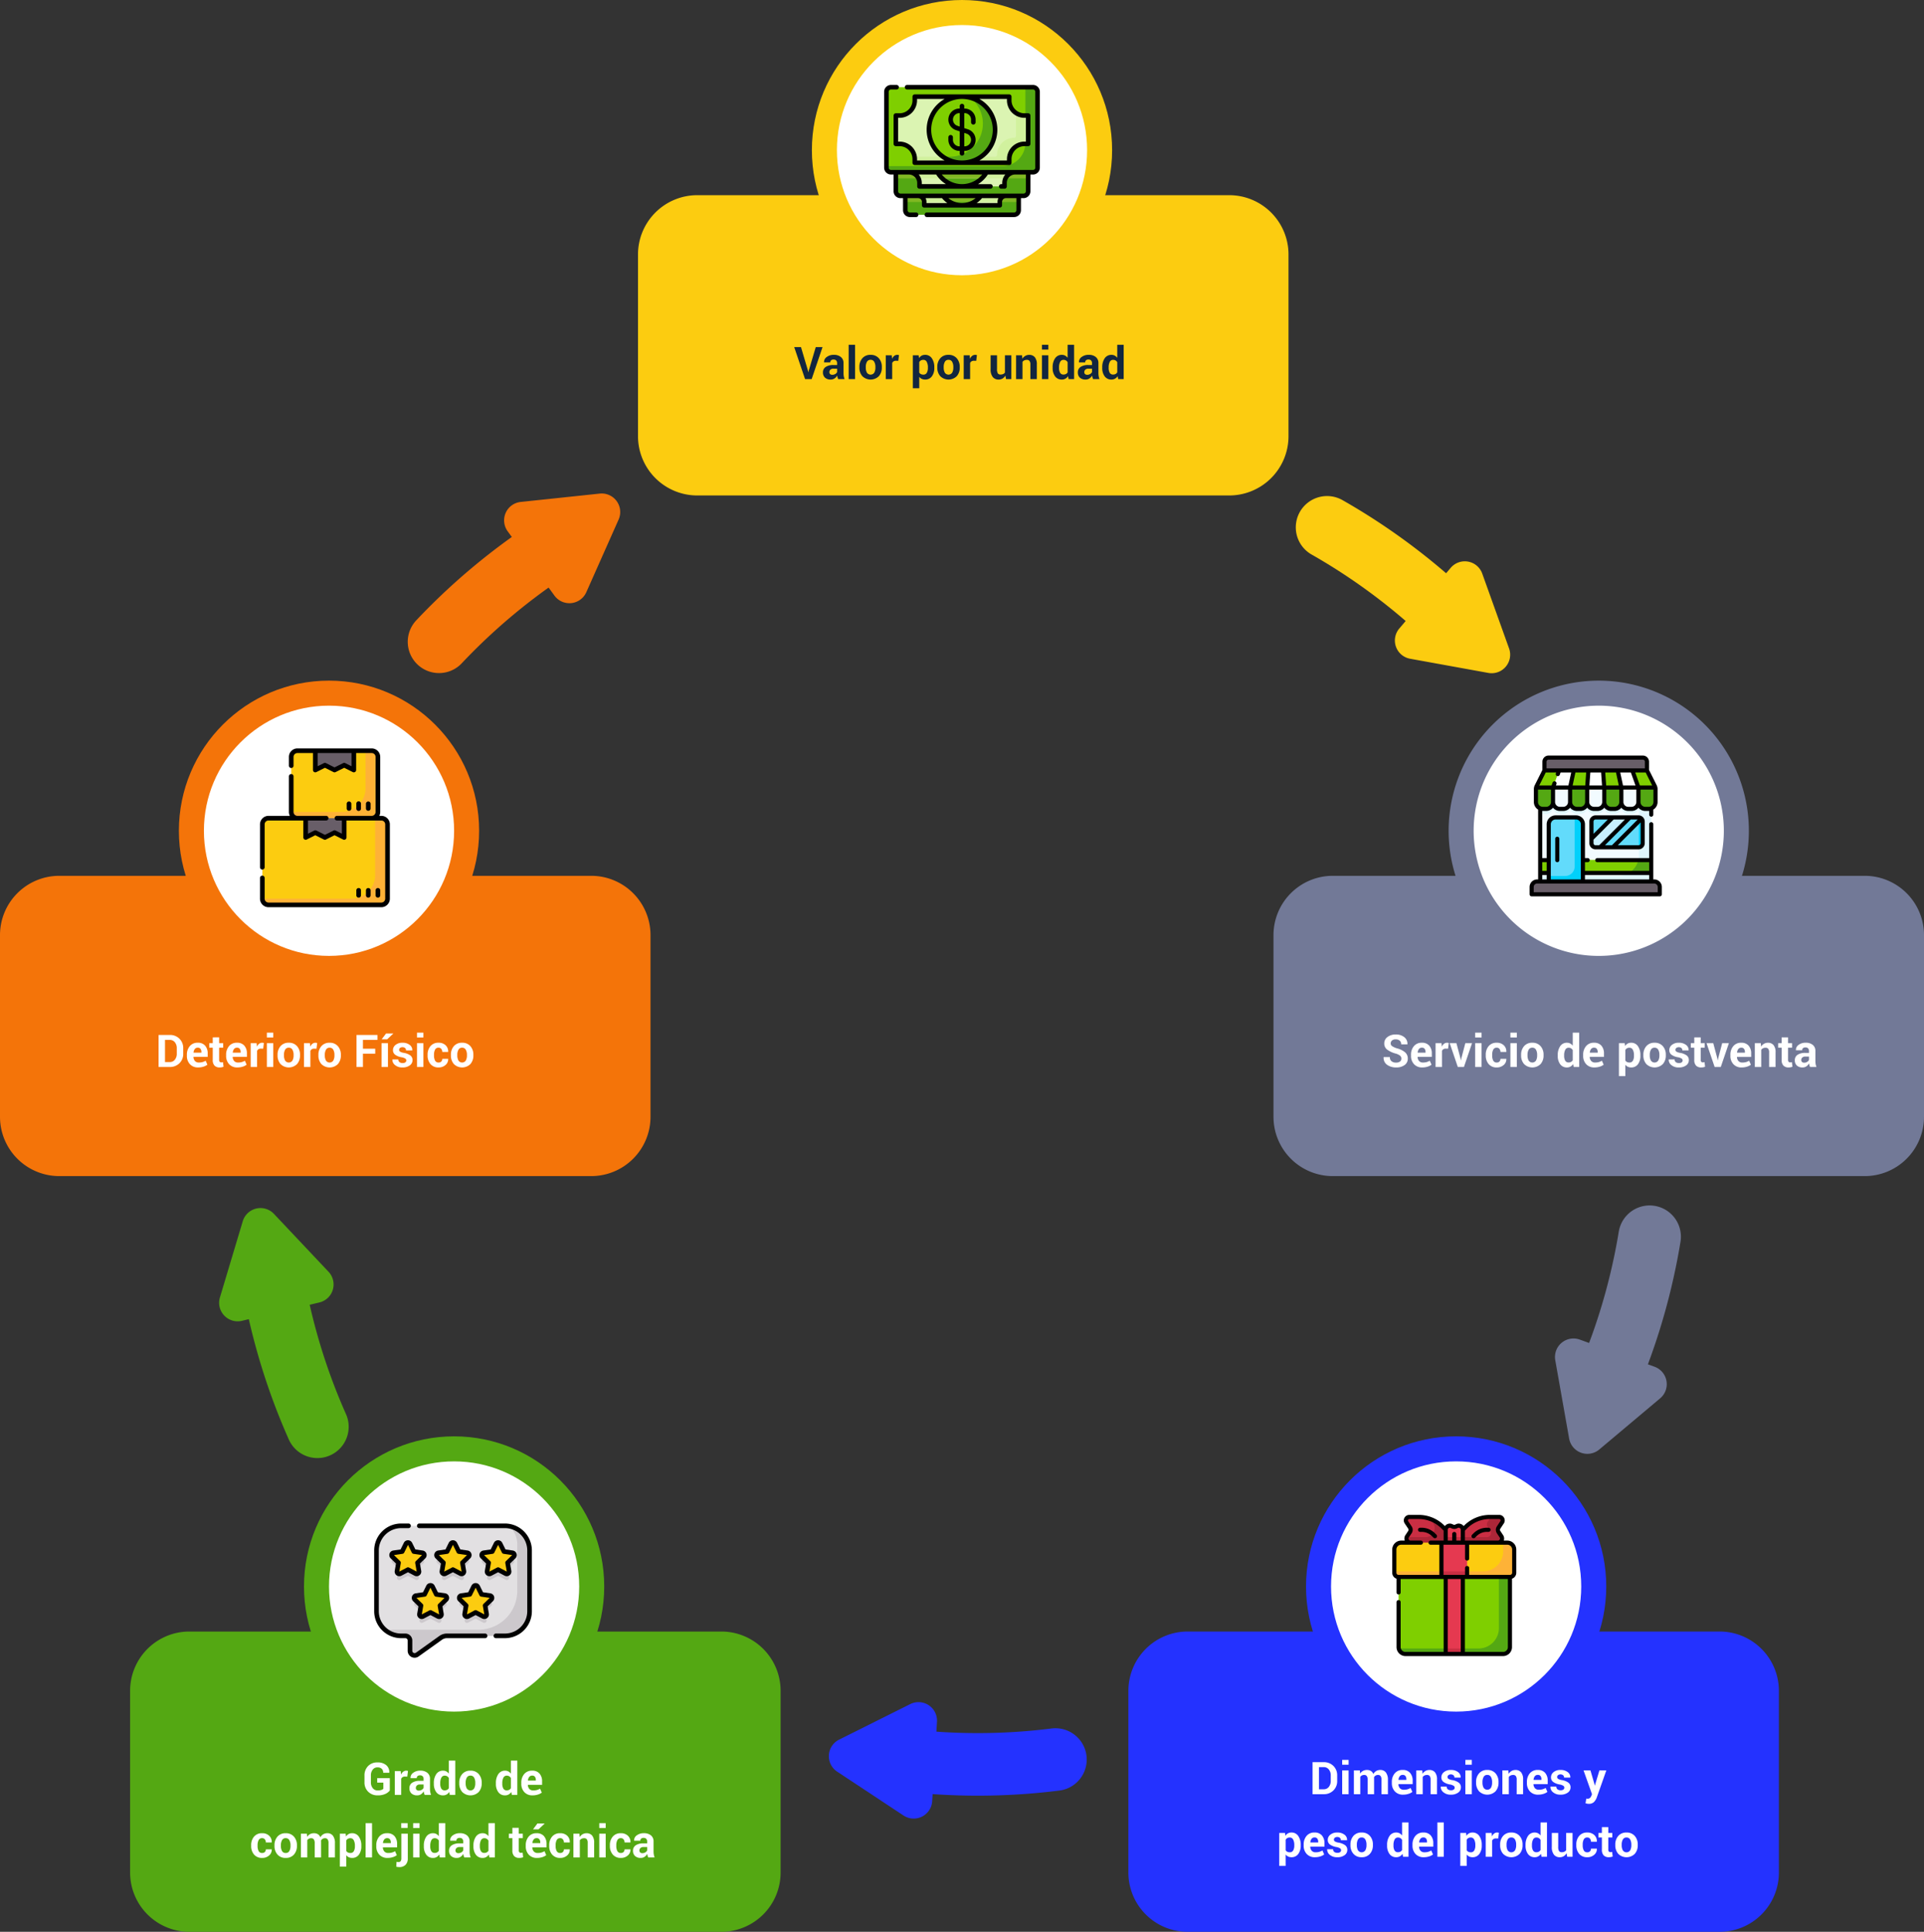 <svg xmlns="http://www.w3.org/2000/svg" xmlns:xlink="http://www.w3.org/1999/xlink" width="769" height="772" viewBox="0 0 769 772">
  <rect x="0" y="0" width="769" height="772" fill="#333333" stroke="none"/>
  <defs>
    <clipPath id="clip-path">
      <rect id="Rectángulo_44244" data-name="Rectángulo 44244" width="769" height="772" fill="none"/>
    </clipPath>
    <clipPath id="clip-path-2">
      <rect id="Rectángulo_44247" data-name="Rectángulo 44247" width="62.238" height="52.798" fill="none"/>
    </clipPath>
    <clipPath id="clip-path-3">
      <rect id="Rectángulo_44250" data-name="Rectángulo 44250" width="52.856" height="56.27" fill="none"/>
    </clipPath>
    <clipPath id="clip-path-4">
      <rect id="Rectángulo_44251" data-name="Rectángulo 44251" width="51.909" height="63.459" fill="none"/>
    </clipPath>
    <clipPath id="clip-path-5">
      <rect id="Rectángulo_44252" data-name="Rectángulo 44252" width="63.025" height="53.638" fill="none"/>
    </clipPath>
    <clipPath id="clip-path-6">
      <rect id="Rectángulo_44256" data-name="Rectángulo 44256" width="49.576" height="56.423" fill="none"/>
    </clipPath>
  </defs>
  <g id="Grupo_150093" data-name="Grupo 150093" transform="translate(-400 -862.826)">
    <g id="Grupo_147575" data-name="Grupo 147575" transform="translate(0 -49)">
      <g id="Grupo_147564" data-name="Grupo 147564" transform="translate(400 911.826)">
        <g id="Grupo_147563" data-name="Grupo 147563" clip-path="url(#clip-path)">
          <path id="Trazado_211549" data-name="Trazado 211549" d="M745.295,470H532.7A23.7,23.7,0,0,1,509,446.3V373.7A23.7,23.7,0,0,1,532.7,350H745.295A23.7,23.7,0,0,1,769,373.7V446.3A23.7,23.7,0,0,1,745.295,470" fill="#727997"/>
          <path id="Trazado_211550" data-name="Trazado 211550" d="M687.295,772H474.7A23.7,23.7,0,0,1,451,748.295v-72.59A23.7,23.7,0,0,1,474.7,652H687.295A23.7,23.7,0,0,1,711,675.705v72.59A23.7,23.7,0,0,1,687.295,772" fill="#2432ff"/>
          <path id="Trazado_211551" data-name="Trazado 211551" d="M659.337,494.228A248.469,248.469,0,0,1,638.484,560.8" fill="none" stroke="#727997" stroke-linecap="round" stroke-miterlimit="10" stroke-width="25"/>
          <path id="Trazado_211552" data-name="Trazado 211552" d="M627.164,574.886l-5.544-31.307a7.4,7.4,0,0,1,9.808-8.243l29.885,10.852a7.4,7.4,0,0,1,2.234,12.616l-24.34,20.455a7.4,7.4,0,0,1-12.043-4.373" fill="#727997"/>
          <path id="Trazado_211553" data-name="Trazado 211553" d="M421.845,703.149a248.454,248.454,0,0,1-69.759-1.09" fill="none" stroke="#2432ff" stroke-linecap="round" stroke-miterlimit="10" stroke-width="25"/>
          <path id="Trazado_211554" data-name="Trazado 211554" d="M335.371,695.2,363.815,681a7.4,7.4,0,0,1,10.689,7.065l-1.92,31.736a7.4,7.4,0,0,1-11.462,5.724L334.6,707.992a7.4,7.4,0,0,1,.774-12.789" fill="#2432ff"/>
          <path id="Trazado_211555" data-name="Trazado 211555" d="M126.859,570.178a248.431,248.431,0,0,1-19.1-67.1" fill="none" stroke="#54a813" stroke-linecap="round" stroke-miterlimit="10" stroke-width="25"/>
          <path id="Trazado_211556" data-name="Trazado 211556" d="M109.5,485.1l21.814,23.13a7.4,7.4,0,0,1-3.676,12.273l-30.939,7.327A7.4,7.4,0,0,1,87.9,518.5l9.124-30.457A7.4,7.4,0,0,1,109.5,485.1" fill="#54a813"/>
          <path id="Trazado_211557" data-name="Trazado 211557" d="M175.471,256.476A248.464,248.464,0,0,1,230,212.953" fill="none" stroke="#f47409" stroke-linecap="round" stroke-miterlimit="10" stroke-width="25"/>
          <path id="Trazado_211558" data-name="Trazado 211558" d="M247.257,207.613l-12.916,29.052a7.4,7.4,0,0,1-12.742,1.346L202.9,212.3a7.4,7.4,0,0,1,5.2-11.707l31.619-3.34a7.4,7.4,0,0,1,7.536,10.361" fill="#f47409"/>
          <path id="Trazado_211559" data-name="Trazado 211559" d="M530.412,210.736A248.449,248.449,0,0,1,585.6,253.412" fill="none" stroke="#fccc10" stroke-linecap="round" stroke-miterlimit="10" stroke-width="25"/>
          <path id="Trazado_211560" data-name="Trazado 211560" d="M594.877,268.917l-31.284-5.673a7.4,7.4,0,0,1-4.323-12.061l20.555-24.256a7.4,7.4,0,0,1,12.606,2.286l10.729,29.929a7.4,7.4,0,0,1-8.283,9.775" fill="#fccc10"/>
          <path id="Trazado_211561" data-name="Trazado 211561" d="M288.3,772H75.7A23.7,23.7,0,0,1,52,748.295v-72.59A23.7,23.7,0,0,1,75.7,652H288.3A23.7,23.7,0,0,1,312,675.705v72.59A23.7,23.7,0,0,1,288.3,772" fill="#54a813"/>
          <path id="Trazado_211562" data-name="Trazado 211562" d="M236.295,470H23.7A23.7,23.7,0,0,1,0,446.3V373.7A23.7,23.7,0,0,1,23.7,350H236.295A23.7,23.7,0,0,1,260,373.7V446.3A23.7,23.7,0,0,1,236.295,470" fill="#f47409"/>
          <path id="Trazado_211563" data-name="Trazado 211563" d="M491.3,198H278.7A23.7,23.7,0,0,1,255,174.295v-72.59A23.7,23.7,0,0,1,278.7,78H491.3A23.7,23.7,0,0,1,515,101.705v72.59A23.7,23.7,0,0,1,491.3,198" fill="#fccc10"/>
          <path id="Trazado_211564" data-name="Trazado 211564" d="M439.5,60a55,55,0,1,1-55-55,55,55,0,0,1,55,55" fill="#fff"/>
          <circle id="Elipse_6687" data-name="Elipse 6687" cx="55" cy="55" r="55" transform="translate(329.5 5)" fill="none" stroke="#fccc10" stroke-miterlimit="10" stroke-width="10"/>
          <path id="Trazado_211565" data-name="Trazado 211565" d="M186.5,332a55,55,0,1,1-55-55,55,55,0,0,1,55,55" fill="#fff"/>
          <circle id="Elipse_6688" data-name="Elipse 6688" cx="55" cy="55" r="55" transform="translate(76.5 277)" fill="none" stroke="#f47409" stroke-miterlimit="10" stroke-width="10"/>
          <path id="Trazado_211566" data-name="Trazado 211566" d="M236.5,634a55,55,0,1,1-55-55,55,55,0,0,1,55,55" fill="#fff"/>
          <circle id="Elipse_6689" data-name="Elipse 6689" cx="55" cy="55" r="55" transform="translate(126.5 579)" fill="none" stroke="#54a813" stroke-miterlimit="10" stroke-width="10"/>
          <path id="Trazado_211567" data-name="Trazado 211567" d="M637,634a55,55,0,1,1-55-55,55,55,0,0,1,55,55" fill="#fff"/>
          <circle id="Elipse_6690" data-name="Elipse 6690" cx="55" cy="55" r="55" transform="translate(527 579)" fill="none" stroke="#2432ff" stroke-miterlimit="10" stroke-width="10"/>
          <path id="Trazado_211568" data-name="Trazado 211568" d="M693.956,329.8a55,55,0,1,1-57.16-52.751,55,55,0,0,1,57.16,52.751" fill="#fff"/>
          <path id="Trazado_211569" data-name="Trazado 211569" d="M693.956,329.8a55,55,0,1,1-57.16-52.751A55,55,0,0,1,693.956,329.8Z" fill="none" stroke="#727997" stroke-miterlimit="10" stroke-width="10"/>
        </g>
      </g>
      <path id="Trazado_216359" data-name="Trazado 216359" d="M37.908,13.528l.158.7h.053l.149-.677L41.054,4.2h2.707L39.411,17H36.774L32.432,4.2h2.707ZM50.01,17a5.4,5.4,0,0,1-.242-.686,4.769,4.769,0,0,1-.145-.738,3.518,3.518,0,0,1-1.046,1.151,2.621,2.621,0,0,1-1.547.457,3.211,3.211,0,0,1-2.3-.769,2.755,2.755,0,0,1-.809-2.1A2.508,2.508,0,0,1,45,12.153a5.377,5.377,0,0,1,3.142-.769H49.58v-.756a1.48,1.48,0,0,0-.36-1.063,1.414,1.414,0,0,0-1.072-.378,1.394,1.394,0,0,0-.962.3,1.059,1.059,0,0,0-.338.831h-2.47l-.018-.053a2.412,2.412,0,0,1,1.05-2.079,4.562,4.562,0,0,1,2.9-.875,4.257,4.257,0,0,1,2.773.861,3,3,0,0,1,1.059,2.47v3.929a7.431,7.431,0,0,0,.1,1.257A6.307,6.307,0,0,0,52.568,17Zm-2.347-1.714a2.187,2.187,0,0,0,1.2-.334,1.8,1.8,0,0,0,.721-.773V12.834H48.138a1.708,1.708,0,0,0-1.235.4,1.329,1.329,0,0,0-.417.993A.992.992,0,0,0,46.8,15,1.234,1.234,0,0,0,47.664,15.286ZM56.769,17H54.2V3.289h2.566Zm1.714-4.843a5.1,5.1,0,0,1,1.187-3.485,4.136,4.136,0,0,1,3.287-1.358,4.18,4.18,0,0,1,3.3,1.354,5.076,5.076,0,0,1,1.2,3.489v.185a5.084,5.084,0,0,1-1.191,3.494,4.7,4.7,0,0,1-6.592,0,5.084,5.084,0,0,1-1.191-3.494Zm2.558.185a4.137,4.137,0,0,0,.457,2.087,1.756,1.756,0,0,0,2.931,0,4.11,4.11,0,0,0,.461-2.083v-.185a4.068,4.068,0,0,0-.466-2.065,1.576,1.576,0,0,0-1.468-.8,1.557,1.557,0,0,0-1.455.8,4.1,4.1,0,0,0-.461,2.061Zm13-2.646L73.1,9.67a1.709,1.709,0,0,0-.94.237,1.5,1.5,0,0,0-.562.668V17H69.039V7.49H71.42L71.535,8.9A3,3,0,0,1,72.4,7.732a2.022,2.022,0,0,1,1.582-.387q.163.031.33.075Zm14.4,2.813A5.462,5.462,0,0,1,87.46,15.9a3.227,3.227,0,0,1-2.725,1.283,3.045,3.045,0,0,1-1.327-.277,2.726,2.726,0,0,1-.993-.813v4.562H79.858V7.49h2.312l.149,1.125a3.047,3.047,0,0,1,1.015-.962,2.746,2.746,0,0,1,1.384-.338,3.165,3.165,0,0,1,2.742,1.38,6.159,6.159,0,0,1,.976,3.63Zm-2.566-.185a4.6,4.6,0,0,0-.448-2.18A1.462,1.462,0,0,0,84.05,9.31a1.938,1.938,0,0,0-.989.237,1.693,1.693,0,0,0-.646.677V14.39a1.573,1.573,0,0,0,.646.615,2.176,2.176,0,0,0,1.006.211,1.476,1.476,0,0,0,1.367-.729,3.851,3.851,0,0,0,.435-1.978Zm3.753-.167a5.1,5.1,0,0,1,1.187-3.485A4.136,4.136,0,0,1,94.1,7.314a4.18,4.18,0,0,1,3.3,1.354,5.076,5.076,0,0,1,1.2,3.489v.185a5.084,5.084,0,0,1-1.191,3.494,4.7,4.7,0,0,1-6.592,0,5.084,5.084,0,0,1-1.191-3.494Zm2.558.185a4.137,4.137,0,0,0,.457,2.087,1.756,1.756,0,0,0,2.931,0,4.11,4.11,0,0,0,.461-2.083v-.185a4.068,4.068,0,0,0-.466-2.065,1.576,1.576,0,0,0-1.468-.8,1.557,1.557,0,0,0-1.455.8,4.1,4.1,0,0,0-.461,2.061Zm13-2.646-.94-.026a1.709,1.709,0,0,0-.94.237,1.5,1.5,0,0,0-.562.668V17h-2.558V7.49h2.382l.114,1.406a3,3,0,0,1,.866-1.165,2.022,2.022,0,0,1,1.582-.387q.163.031.33.075Zm11.646,5.9a3.229,3.229,0,0,1-1.116,1.178,2.959,2.959,0,0,1-1.573.413,2.892,2.892,0,0,1-2.351-1.02A4.89,4.89,0,0,1,110.936,13V7.49h2.558v5.528a3.07,3.07,0,0,0,.338,1.709,1.216,1.216,0,0,0,1.05.461,2.557,2.557,0,0,0,1.055-.2,1.778,1.778,0,0,0,.721-.584V7.49h2.566V17H117.1Zm6.68-8.1.114,1.362a3.478,3.478,0,0,1,1.169-1.134,3.034,3.034,0,0,1,1.556-.4,2.828,2.828,0,0,1,2.25.927,4.4,4.4,0,0,1,.809,2.931V17h-2.575V11.182a2.277,2.277,0,0,0-.356-1.446A1.312,1.312,0,0,0,125.4,9.31a2.241,2.241,0,0,0-1.006.215,1.964,1.964,0,0,0-.716.593V17h-2.566V7.49ZM134.016,17H131.45V7.49h2.566Zm0-11.786H131.45V3.289h2.566Zm1.714,7.11a6.18,6.18,0,0,1,.971-3.63,3.154,3.154,0,0,1,2.738-1.38,2.663,2.663,0,0,1,1.283.308,3.087,3.087,0,0,1,1,.879V3.289H144.3V17h-2.188l-.22-1.169a3.179,3.179,0,0,1-1.063,1.006,2.812,2.812,0,0,1-1.406.347A3.215,3.215,0,0,1,136.7,15.9a5.479,5.479,0,0,1-.971-3.393Zm2.558.185a3.874,3.874,0,0,0,.422,1.964,1.469,1.469,0,0,0,1.371.716,2,2,0,0,0,.967-.224,1.788,1.788,0,0,0,.677-.655V10.259a1.975,1.975,0,0,0-.672-.7,1.788,1.788,0,0,0-.954-.25,1.448,1.448,0,0,0-1.375.835,4.718,4.718,0,0,0-.435,2.18ZM151.893,17a5.4,5.4,0,0,1-.242-.686,4.769,4.769,0,0,1-.145-.738,3.518,3.518,0,0,1-1.046,1.151,2.621,2.621,0,0,1-1.547.457,3.211,3.211,0,0,1-2.3-.769,2.755,2.755,0,0,1-.809-2.1,2.508,2.508,0,0,1,1.077-2.167,5.377,5.377,0,0,1,3.142-.769h1.441v-.756a1.48,1.48,0,0,0-.36-1.063,1.414,1.414,0,0,0-1.072-.378,1.394,1.394,0,0,0-.962.3,1.059,1.059,0,0,0-.338.831h-2.47l-.018-.053a2.412,2.412,0,0,1,1.05-2.079,4.562,4.562,0,0,1,2.9-.875,4.257,4.257,0,0,1,2.773.861,3,3,0,0,1,1.059,2.47v3.929a7.431,7.431,0,0,0,.1,1.257A6.307,6.307,0,0,0,154.451,17Zm-2.347-1.714a2.187,2.187,0,0,0,1.2-.334,1.8,1.8,0,0,0,.721-.773V12.834h-1.441a1.708,1.708,0,0,0-1.235.4,1.329,1.329,0,0,0-.417.993.992.992,0,0,0,.312.769A1.234,1.234,0,0,0,149.546,15.286Zm6.012-2.962a6.18,6.18,0,0,1,.971-3.63,3.154,3.154,0,0,1,2.738-1.38,2.663,2.663,0,0,1,1.283.308,3.087,3.087,0,0,1,1,.879V3.289h2.575V17h-2.188l-.22-1.169a3.179,3.179,0,0,1-1.063,1.006,2.812,2.812,0,0,1-1.406.347,3.215,3.215,0,0,1-2.72-1.283,5.479,5.479,0,0,1-.971-3.393Zm2.558.185a3.874,3.874,0,0,0,.422,1.964,1.469,1.469,0,0,0,1.371.716,2,2,0,0,0,.967-.224,1.788,1.788,0,0,0,.677-.655V10.259a1.975,1.975,0,0,0-.672-.7,1.788,1.788,0,0,0-.954-.25,1.448,1.448,0,0,0-1.375.835,4.718,4.718,0,0,0-.435,2.18Z" transform="translate(685 1046.325)" fill="#12263f"/>
      <path id="Trazado_216356" data-name="Trazado 216356" d="M15.209,13.66a1.5,1.5,0,0,0-.514-1.187,5.166,5.166,0,0,0-1.806-.844,10.264,10.264,0,0,1-3.362-1.573A2.977,2.977,0,0,1,8.38,7.587,3.106,3.106,0,0,1,9.672,5.016a5.236,5.236,0,0,1,3.3-1,5.2,5.2,0,0,1,3.423,1.072A3.354,3.354,0,0,1,17.644,7.9l-.018.053H15.139a1.864,1.864,0,0,0-.58-1.472,2.369,2.369,0,0,0-1.626-.514,2.148,2.148,0,0,0-1.468.457A1.488,1.488,0,0,0,10.947,7.6a1.277,1.277,0,0,0,.563,1.068,7.525,7.525,0,0,0,1.942.883,8.357,8.357,0,0,1,3.217,1.56,3.2,3.2,0,0,1,1.107,2.536,3.052,3.052,0,0,1-1.283,2.593,5.571,5.571,0,0,1-3.393.949,6.062,6.062,0,0,1-3.546-1.028,3.392,3.392,0,0,1-1.437-3.067l.018-.053h2.487a2.013,2.013,0,0,0,.668,1.67,2.812,2.812,0,0,0,1.811.536,2.471,2.471,0,0,0,1.569-.431A1.4,1.4,0,0,0,15.209,13.66Zm8.385,3.524a4.279,4.279,0,0,1-3.322-1.305,4.784,4.784,0,0,1-1.2-3.362v-.352a5.207,5.207,0,0,1,1.16-3.5,3.944,3.944,0,0,1,3.19-1.354,3.692,3.692,0,0,1,2.94,1.173,4.637,4.637,0,0,1,1.024,3.16v1.327H21.722l-.026.053a2.569,2.569,0,0,0,.593,1.582,1.987,1.987,0,0,0,1.578.606,5.279,5.279,0,0,0,1.463-.176,5.971,5.971,0,0,0,1.244-.536l.694,1.582a4.764,4.764,0,0,1-1.547.782A6.86,6.86,0,0,1,23.594,17.185Zm-.167-7.893a1.425,1.425,0,0,0-1.191.532,2.667,2.667,0,0,0-.505,1.411l.018.044h3.129v-.193a2.221,2.221,0,0,0-.343-1.314A1.268,1.268,0,0,0,23.427,9.292Zm10.459.4-.94-.026a1.709,1.709,0,0,0-.94.237,1.5,1.5,0,0,0-.562.668V17H28.885V7.49h2.382L31.381,8.9a3,3,0,0,1,.866-1.165,2.022,2.022,0,0,1,1.582-.387q.163.031.33.075Zm4.931,3.762.167.879h.053l.176-.879L40.777,7.49h2.681L40.223,17H37.771L34.537,7.49h2.681ZM47.272,17H44.706V7.49h2.566Zm0-11.786H44.706V3.289h2.566Zm6.082,10a1.428,1.428,0,0,0,1.063-.4,1.452,1.452,0,0,0,.4-1.068h2.338l.018.053A2.976,2.976,0,0,1,56.1,16.213a4.01,4.01,0,0,1-2.742.971,4.052,4.052,0,0,1-3.261-1.349,5.128,5.128,0,0,1-1.151-3.45v-.264a5.161,5.161,0,0,1,1.147-3.45,4.016,4.016,0,0,1,3.248-1.358,3.922,3.922,0,0,1,2.8,1,3.348,3.348,0,0,1,1.028,2.637l-.018.053H54.813a1.9,1.9,0,0,0-.391-1.226,1.314,1.314,0,0,0-1.085-.488,1.465,1.465,0,0,0-1.411.8,4.362,4.362,0,0,0-.417,2.035v.264a4.346,4.346,0,0,0,.417,2.048A1.485,1.485,0,0,0,53.354,15.216ZM61.361,17H58.794V7.49h2.566Zm0-11.786H58.794V3.289h2.566Zm1.714,6.943a5.1,5.1,0,0,1,1.187-3.485,4.136,4.136,0,0,1,3.287-1.358,4.18,4.18,0,0,1,3.3,1.354,5.076,5.076,0,0,1,1.2,3.489v.185a5.084,5.084,0,0,1-1.191,3.494,4.7,4.7,0,0,1-6.592,0,5.084,5.084,0,0,1-1.191-3.494Zm2.558.185a4.137,4.137,0,0,0,.457,2.087,1.756,1.756,0,0,0,2.931,0,4.11,4.11,0,0,0,.461-2.083v-.185a4.068,4.068,0,0,0-.466-2.065,1.576,1.576,0,0,0-1.468-.8,1.557,1.557,0,0,0-1.455.8,4.1,4.1,0,0,0-.461,2.061Zm12.085-.018a6.18,6.18,0,0,1,.971-3.63,3.154,3.154,0,0,1,2.738-1.38,2.663,2.663,0,0,1,1.283.308,3.087,3.087,0,0,1,1,.879V3.289h2.575V17H84.1l-.22-1.169a3.179,3.179,0,0,1-1.063,1.006,2.812,2.812,0,0,1-1.406.347,3.215,3.215,0,0,1-2.72-1.283,5.479,5.479,0,0,1-.971-3.393Zm2.558.185a3.874,3.874,0,0,0,.422,1.964,1.469,1.469,0,0,0,1.371.716,2,2,0,0,0,.967-.224,1.788,1.788,0,0,0,.677-.655V10.259a1.975,1.975,0,0,0-.672-.7,1.788,1.788,0,0,0-.954-.25,1.448,1.448,0,0,0-1.375.835,4.718,4.718,0,0,0-.435,2.18ZM92.4,17.185a4.279,4.279,0,0,1-3.322-1.305,4.784,4.784,0,0,1-1.2-3.362v-.352a5.207,5.207,0,0,1,1.16-3.5,3.944,3.944,0,0,1,3.19-1.354,3.692,3.692,0,0,1,2.94,1.173,4.637,4.637,0,0,1,1.024,3.16v1.327H90.523l-.026.053a2.569,2.569,0,0,0,.593,1.582,1.987,1.987,0,0,0,1.578.606,5.279,5.279,0,0,0,1.463-.176,5.971,5.971,0,0,0,1.244-.536l.694,1.582a4.764,4.764,0,0,1-1.547.782A6.86,6.86,0,0,1,92.4,17.185Zm-.167-7.893a1.425,1.425,0,0,0-1.191.532,2.667,2.667,0,0,0-.505,1.411l.018.044h3.129v-.193a2.221,2.221,0,0,0-.343-1.314A1.268,1.268,0,0,0,92.228,9.292Zm18.519,3.217a5.462,5.462,0,0,1-.976,3.393,3.227,3.227,0,0,1-2.725,1.283,3.045,3.045,0,0,1-1.327-.277,2.726,2.726,0,0,1-.993-.813v4.562h-2.558V7.49h2.312l.149,1.125a3.047,3.047,0,0,1,1.015-.962,2.746,2.746,0,0,1,1.384-.338,3.165,3.165,0,0,1,2.742,1.38,6.159,6.159,0,0,1,.976,3.63Zm-2.566-.185a4.6,4.6,0,0,0-.448-2.18,1.462,1.462,0,0,0-1.371-.835,1.938,1.938,0,0,0-.989.237,1.693,1.693,0,0,0-.646.677V14.39a1.573,1.573,0,0,0,.646.615,2.176,2.176,0,0,0,1.006.211,1.476,1.476,0,0,0,1.367-.729,3.851,3.851,0,0,0,.435-1.978Zm3.753-.167a5.1,5.1,0,0,1,1.187-3.485,4.136,4.136,0,0,1,3.287-1.358,4.18,4.18,0,0,1,3.3,1.354,5.076,5.076,0,0,1,1.2,3.489v.185a5.084,5.084,0,0,1-1.191,3.494,4.7,4.7,0,0,1-6.592,0,5.084,5.084,0,0,1-1.191-3.494Zm2.558.185a4.137,4.137,0,0,0,.457,2.087,1.756,1.756,0,0,0,2.931,0,4.11,4.11,0,0,0,.461-2.083v-.185a4.068,4.068,0,0,0-.466-2.065,1.576,1.576,0,0,0-1.468-.8,1.557,1.557,0,0,0-1.455.8,4.1,4.1,0,0,0-.461,2.061Zm13.14,2.021a.885.885,0,0,0-.409-.725,4.151,4.151,0,0,0-1.516-.532A6.047,6.047,0,0,1,123.17,12.1a2.208,2.208,0,0,1-.866-1.837,2.62,2.62,0,0,1,1.037-2.083,4.182,4.182,0,0,1,2.76-.861,4.513,4.513,0,0,1,2.887.861,2.517,2.517,0,0,1,1.042,2.145l-.018.053h-2.479a1.245,1.245,0,0,0-.369-.932,1.726,1.726,0,0,0-2.039-.053.957.957,0,0,0-.36.756.854.854,0,0,0,.374.716,4.158,4.158,0,0,0,1.516.5,6.17,6.17,0,0,1,2.606,1.033,2.265,2.265,0,0,1,.857,1.876,2.51,2.51,0,0,1-1.1,2.1,4.742,4.742,0,0,1-2.9.817,4.408,4.408,0,0,1-3-.962,2.691,2.691,0,0,1-1.05-2.193l.018-.053h2.347a1.334,1.334,0,0,0,.5,1.107,2.068,2.068,0,0,0,1.239.343,1.762,1.762,0,0,0,1.085-.286A.927.927,0,0,0,127.63,14.363Zm7.216-9.2V7.49h1.608v1.8h-1.608v4.843a1.105,1.105,0,0,0,.233.791.818.818,0,0,0,.611.237,2.45,2.45,0,0,0,.352-.022,2.961,2.961,0,0,0,.343-.075l.211,1.854a5.2,5.2,0,0,1-.751.2,4.48,4.48,0,0,1-.8.066A2.735,2.735,0,0,1,133,16.455a3.2,3.2,0,0,1-.716-2.312V9.292H130.9V7.49h1.389V5.161Zm6.627,8.3.167.879h.053l.176-.879,1.564-5.968h2.681L142.879,17h-2.452l-3.234-9.51h2.681Zm9.765,3.727a4.279,4.279,0,0,1-3.322-1.305,4.784,4.784,0,0,1-1.2-3.362v-.352a5.207,5.207,0,0,1,1.16-3.5,3.944,3.944,0,0,1,3.19-1.354,3.692,3.692,0,0,1,2.94,1.173,4.637,4.637,0,0,1,1.024,3.16v1.327h-5.669l-.026.053a2.569,2.569,0,0,0,.593,1.582,1.987,1.987,0,0,0,1.578.606,5.279,5.279,0,0,0,1.463-.176,5.971,5.971,0,0,0,1.244-.536l.694,1.582a4.764,4.764,0,0,1-1.547.782A6.86,6.86,0,0,1,151.238,17.185Zm-.167-7.893a1.425,1.425,0,0,0-1.191.532,2.667,2.667,0,0,0-.505,1.411l.018.044h3.129v-.193a2.221,2.221,0,0,0-.343-1.314A1.268,1.268,0,0,0,151.071,9.292Zm7.8-1.8.114,1.362a3.478,3.478,0,0,1,1.169-1.134,3.034,3.034,0,0,1,1.556-.4,2.828,2.828,0,0,1,2.25.927,4.4,4.4,0,0,1,.809,2.931V17H162.2V11.182a2.277,2.277,0,0,0-.356-1.446,1.312,1.312,0,0,0-1.068-.426,2.241,2.241,0,0,0-1.006.215,1.964,1.964,0,0,0-.716.593V17h-2.566V7.49Zm10.89-2.329V7.49h1.608v1.8h-1.608v4.843a1.105,1.105,0,0,0,.233.791.818.818,0,0,0,.611.237,2.45,2.45,0,0,0,.352-.022,2.961,2.961,0,0,0,.343-.075l.211,1.854a5.2,5.2,0,0,1-.751.2,4.48,4.48,0,0,1-.8.066,2.735,2.735,0,0,1-2.043-.729,3.2,3.2,0,0,1-.716-2.312V9.292h-1.389V7.49h1.389V5.161ZM178.563,17a5.4,5.4,0,0,1-.242-.686,4.769,4.769,0,0,1-.145-.738,3.518,3.518,0,0,1-1.046,1.151,2.621,2.621,0,0,1-1.547.457,3.211,3.211,0,0,1-2.3-.769,2.755,2.755,0,0,1-.809-2.1,2.508,2.508,0,0,1,1.077-2.167,5.377,5.377,0,0,1,3.142-.769h1.441v-.756a1.48,1.48,0,0,0-.36-1.063,1.414,1.414,0,0,0-1.072-.378,1.394,1.394,0,0,0-.962.3,1.059,1.059,0,0,0-.338.831h-2.47l-.018-.053a2.412,2.412,0,0,1,1.05-2.079,4.562,4.562,0,0,1,2.9-.875,4.257,4.257,0,0,1,2.773.861,3,3,0,0,1,1.059,2.47v3.929a7.431,7.431,0,0,0,.1,1.257A6.307,6.307,0,0,0,181.121,17Zm-2.347-1.714a2.187,2.187,0,0,0,1.2-.334,1.8,1.8,0,0,0,.721-.773V12.834h-1.441a1.708,1.708,0,0,0-1.235.4,1.329,1.329,0,0,0-.417.993.992.992,0,0,0,.312.769A1.234,1.234,0,0,0,176.216,15.286Z" transform="translate(944.895 1321.219)" fill="#fff"/>
      <path id="Trazado_216357" data-name="Trazado 216357" d="M5.382,17V4.2H9.847a5.28,5.28,0,0,1,3.867,1.5,5.166,5.166,0,0,1,1.521,3.845v2.118a5.147,5.147,0,0,1-1.521,3.845A5.3,5.3,0,0,1,9.847,17ZM7.949,6.181v8.851h1.9a2.506,2.506,0,0,0,2.039-.945,3.7,3.7,0,0,0,.773-2.421V9.529a3.667,3.667,0,0,0-.773-2.408,2.51,2.51,0,0,0-2.039-.94Zm13.271,11A4.279,4.279,0,0,1,17.9,15.879a4.784,4.784,0,0,1-1.2-3.362v-.352a5.207,5.207,0,0,1,1.16-3.5,3.944,3.944,0,0,1,3.19-1.354,3.692,3.692,0,0,1,2.94,1.173,4.637,4.637,0,0,1,1.024,3.16v1.327H19.348l-.026.053a2.569,2.569,0,0,0,.593,1.582,1.987,1.987,0,0,0,1.578.606,5.279,5.279,0,0,0,1.463-.176A5.971,5.971,0,0,0,24.2,14.5l.694,1.582a4.764,4.764,0,0,1-1.547.782A6.86,6.86,0,0,1,21.22,17.185Zm-.167-7.893a1.425,1.425,0,0,0-1.191.532,2.667,2.667,0,0,0-.505,1.411l.018.044H22.5v-.193a2.221,2.221,0,0,0-.343-1.314A1.268,1.268,0,0,0,21.053,9.292Zm8.534-4.131V7.49H31.2v1.8H29.587v4.843a1.105,1.105,0,0,0,.233.791.818.818,0,0,0,.611.237,2.45,2.45,0,0,0,.352-.022,2.961,2.961,0,0,0,.343-.075l.211,1.854a5.2,5.2,0,0,1-.751.2,4.48,4.48,0,0,1-.8.066,2.735,2.735,0,0,1-2.043-.729,3.2,3.2,0,0,1-.716-2.312V9.292H25.641V7.49H27.03V5.161ZM36.9,17.185a4.279,4.279,0,0,1-3.322-1.305,4.784,4.784,0,0,1-1.2-3.362v-.352a5.207,5.207,0,0,1,1.16-3.5,3.944,3.944,0,0,1,3.19-1.354,3.692,3.692,0,0,1,2.94,1.173,4.637,4.637,0,0,1,1.024,3.16v1.327H35.028L35,13.027a2.569,2.569,0,0,0,.593,1.582,1.987,1.987,0,0,0,1.578.606,5.279,5.279,0,0,0,1.463-.176,5.971,5.971,0,0,0,1.244-.536l.694,1.582a4.764,4.764,0,0,1-1.547.782A6.86,6.86,0,0,1,36.9,17.185Zm-.167-7.893a1.425,1.425,0,0,0-1.191.532,2.667,2.667,0,0,0-.505,1.411l.018.044h3.129v-.193a2.221,2.221,0,0,0-.343-1.314A1.268,1.268,0,0,0,36.733,9.292Zm10.459.4-.94-.026a1.709,1.709,0,0,0-.94.237,1.5,1.5,0,0,0-.562.668V17H42.191V7.49h2.382L44.687,8.9a3,3,0,0,1,.866-1.165,2.022,2.022,0,0,1,1.582-.387q.163.031.33.075ZM51.226,17H48.66V7.49h2.566Zm0-11.786H48.66V3.289h2.566Zm1.714,6.943a5.1,5.1,0,0,1,1.187-3.485,4.136,4.136,0,0,1,3.287-1.358,4.18,4.18,0,0,1,3.3,1.354,5.076,5.076,0,0,1,1.2,3.489v.185a5.084,5.084,0,0,1-1.191,3.494,4.7,4.7,0,0,1-6.592,0,5.084,5.084,0,0,1-1.191-3.494Zm2.558.185a4.137,4.137,0,0,0,.457,2.087,1.756,1.756,0,0,0,2.931,0,4.11,4.11,0,0,0,.461-2.083v-.185a4.068,4.068,0,0,0-.466-2.065,1.576,1.576,0,0,0-1.468-.8,1.557,1.557,0,0,0-1.455.8,4.1,4.1,0,0,0-.461,2.061ZM68.5,9.7l-.94-.026a1.709,1.709,0,0,0-.94.237,1.5,1.5,0,0,0-.562.668V17H63.5V7.49h2.382L65.992,8.9a3,3,0,0,1,.866-1.165,2.022,2.022,0,0,1,1.582-.387q.163.031.33.075Zm.765,2.461a5.1,5.1,0,0,1,1.187-3.485,4.136,4.136,0,0,1,3.287-1.358,4.18,4.18,0,0,1,3.3,1.354,5.076,5.076,0,0,1,1.2,3.489v.185a5.084,5.084,0,0,1-1.191,3.494,4.7,4.7,0,0,1-6.592,0,5.084,5.084,0,0,1-1.191-3.494Zm2.558.185a4.137,4.137,0,0,0,.457,2.087,1.756,1.756,0,0,0,2.931,0,4.11,4.11,0,0,0,.461-2.083v-.185a4.068,4.068,0,0,0-.466-2.065,1.576,1.576,0,0,0-1.468-.8,1.557,1.557,0,0,0-1.455.8,4.1,4.1,0,0,0-.461,2.061Zm20.153-.659H87.059V17H84.493V4.2h8.376V6.181h-5.81V9.705h4.913ZM97.061,17H94.495V7.49h2.566ZM96.3,3.614h2.856l.018.053L96.736,5.952H94.547Zm8.095,10.749a.885.885,0,0,0-.409-.725,4.151,4.151,0,0,0-1.516-.532A6.047,6.047,0,0,1,99.931,12.1a2.208,2.208,0,0,1-.866-1.837A2.62,2.62,0,0,1,100.1,8.176a4.182,4.182,0,0,1,2.76-.861,4.513,4.513,0,0,1,2.887.861,2.517,2.517,0,0,1,1.042,2.145l-.018.053h-2.479a1.245,1.245,0,0,0-.369-.932,1.726,1.726,0,0,0-2.039-.053.957.957,0,0,0-.36.756.854.854,0,0,0,.374.716,4.158,4.158,0,0,0,1.516.5,6.17,6.17,0,0,1,2.606,1.033,2.265,2.265,0,0,1,.857,1.876,2.51,2.51,0,0,1-1.1,2.1,4.742,4.742,0,0,1-2.9.817,4.408,4.408,0,0,1-3-.962,2.691,2.691,0,0,1-1.05-2.193l.018-.053h2.347a1.334,1.334,0,0,0,.5,1.107,2.068,2.068,0,0,0,1.239.343,1.762,1.762,0,0,0,1.085-.286A.927.927,0,0,0,104.391,14.363ZM111.229,17h-2.566V7.49h2.566Zm0-11.786h-2.566V3.289h2.566Zm6.082,10a1.428,1.428,0,0,0,1.063-.4,1.452,1.452,0,0,0,.4-1.068h2.338l.018.053a2.976,2.976,0,0,1-1.072,2.413,4.01,4.01,0,0,1-2.742.971,4.052,4.052,0,0,1-3.261-1.349,5.128,5.128,0,0,1-1.151-3.45v-.264a5.161,5.161,0,0,1,1.147-3.45,4.016,4.016,0,0,1,3.248-1.358,3.922,3.922,0,0,1,2.8,1,3.348,3.348,0,0,1,1.028,2.637l-.018.053H118.77a1.9,1.9,0,0,0-.391-1.226,1.314,1.314,0,0,0-1.085-.488,1.465,1.465,0,0,0-1.411.8,4.362,4.362,0,0,0-.417,2.035v.264a4.346,4.346,0,0,0,.417,2.048A1.485,1.485,0,0,0,117.311,15.216Zm4.913-3.059a5.1,5.1,0,0,1,1.187-3.485A4.136,4.136,0,0,1,126.7,7.314,4.18,4.18,0,0,1,130,8.668a5.076,5.076,0,0,1,1.2,3.489v.185a5.084,5.084,0,0,1-1.191,3.494,4.7,4.7,0,0,1-6.592,0,5.084,5.084,0,0,1-1.191-3.494Zm2.558.185a4.137,4.137,0,0,0,.457,2.087,1.756,1.756,0,0,0,2.931,0,4.11,4.11,0,0,0,.461-2.083v-.185a4.068,4.068,0,0,0-.466-2.065,1.576,1.576,0,0,0-1.468-.8,1.557,1.557,0,0,0-1.455.8,4.1,4.1,0,0,0-.461,2.061Z" transform="translate(458 1321.219)" fill="#fff"/>
      <path id="Trazado_216358" data-name="Trazado 216358" d="M57.8,15.251a4.862,4.862,0,0,1-1.784,1.358,7.023,7.023,0,0,1-3.059.576,5.173,5.173,0,0,1-3.8-1.459,5.092,5.092,0,0,1-1.477-3.788V9.266a5.18,5.18,0,0,1,1.433-3.784A4.929,4.929,0,0,1,52.8,4.019,5.234,5.234,0,0,1,56.4,5.13,3.652,3.652,0,0,1,57.6,8.1l-.018.053H55.165a2.1,2.1,0,0,0-.589-1.586A2.376,2.376,0,0,0,52.862,6a2.3,2.3,0,0,0-1.9.91,3.657,3.657,0,0,0-.721,2.342v2.689a3.645,3.645,0,0,0,.738,2.364,2.411,2.411,0,0,0,1.978.914,4.55,4.55,0,0,0,1.446-.185,2.2,2.2,0,0,0,.822-.466V12.087H52.766V10.312H57.8ZM64.789,9.7l-.94-.026a1.709,1.709,0,0,0-.94.237,1.5,1.5,0,0,0-.562.668V17H59.788V7.49H62.17L62.284,8.9a3,3,0,0,1,.866-1.165,2.022,2.022,0,0,1,1.582-.387q.163.031.33.075ZM71.732,17a5.4,5.4,0,0,1-.242-.686,4.769,4.769,0,0,1-.145-.738A3.518,3.518,0,0,1,70.3,16.728a2.621,2.621,0,0,1-1.547.457,3.211,3.211,0,0,1-2.3-.769,2.755,2.755,0,0,1-.809-2.1,2.508,2.508,0,0,1,1.077-2.167,5.377,5.377,0,0,1,3.142-.769H71.3v-.756a1.48,1.48,0,0,0-.36-1.063,1.414,1.414,0,0,0-1.072-.378,1.394,1.394,0,0,0-.962.3,1.059,1.059,0,0,0-.338.831H66.1l-.018-.053a2.412,2.412,0,0,1,1.05-2.079,4.562,4.562,0,0,1,2.9-.875,4.257,4.257,0,0,1,2.773.861,3,3,0,0,1,1.059,2.47v3.929a7.431,7.431,0,0,0,.1,1.257A6.307,6.307,0,0,0,74.29,17Zm-2.347-1.714a2.187,2.187,0,0,0,1.2-.334,1.8,1.8,0,0,0,.721-.773V12.834H69.86a1.708,1.708,0,0,0-1.235.4,1.329,1.329,0,0,0-.417.993A.992.992,0,0,0,68.52,15,1.234,1.234,0,0,0,69.386,15.286ZM75.4,12.324a6.18,6.18,0,0,1,.971-3.63,3.154,3.154,0,0,1,2.738-1.38,2.663,2.663,0,0,1,1.283.308,3.087,3.087,0,0,1,1,.879V3.289h2.575V17H81.778l-.22-1.169A3.179,3.179,0,0,1,80.5,16.837a2.812,2.812,0,0,1-1.406.347,3.215,3.215,0,0,1-2.72-1.283,5.479,5.479,0,0,1-.971-3.393Zm2.558.185a3.874,3.874,0,0,0,.422,1.964,1.469,1.469,0,0,0,1.371.716,2,2,0,0,0,.967-.224,1.788,1.788,0,0,0,.677-.655V10.259a1.975,1.975,0,0,0-.672-.7,1.788,1.788,0,0,0-.954-.25,1.448,1.448,0,0,0-1.375.835,4.718,4.718,0,0,0-.435,2.18Zm7.6-.352a5.1,5.1,0,0,1,1.187-3.485,4.136,4.136,0,0,1,3.287-1.358,4.18,4.18,0,0,1,3.3,1.354,5.076,5.076,0,0,1,1.2,3.489v.185a5.084,5.084,0,0,1-1.191,3.494,4.7,4.7,0,0,1-6.592,0,5.084,5.084,0,0,1-1.191-3.494Zm2.558.185a4.137,4.137,0,0,0,.457,2.087,1.756,1.756,0,0,0,2.931,0,4.11,4.11,0,0,0,.461-2.083v-.185a4.068,4.068,0,0,0-.466-2.065,1.576,1.576,0,0,0-1.468-.8,1.557,1.557,0,0,0-1.455.8,4.1,4.1,0,0,0-.461,2.061Zm12.085-.018a6.18,6.18,0,0,1,.971-3.63,3.154,3.154,0,0,1,2.738-1.38,2.663,2.663,0,0,1,1.283.308,3.087,3.087,0,0,1,1,.879V3.289h2.575V17h-2.188l-.22-1.169a3.179,3.179,0,0,1-1.063,1.006,2.812,2.812,0,0,1-1.406.347,3.215,3.215,0,0,1-2.72-1.283,5.479,5.479,0,0,1-.971-3.393Zm2.558.185a3.874,3.874,0,0,0,.422,1.964,1.469,1.469,0,0,0,1.371.716,2,2,0,0,0,.967-.224,1.788,1.788,0,0,0,.677-.655V10.259a1.975,1.975,0,0,0-.672-.7,1.788,1.788,0,0,0-.954-.25,1.448,1.448,0,0,0-1.375.835,4.718,4.718,0,0,0-.435,2.18Zm12.12,4.676a4.279,4.279,0,0,1-3.322-1.305,4.784,4.784,0,0,1-1.2-3.362v-.352a5.207,5.207,0,0,1,1.16-3.5,3.944,3.944,0,0,1,3.19-1.354,3.692,3.692,0,0,1,2.94,1.173,4.637,4.637,0,0,1,1.024,3.16v1.327h-5.669l-.026.053a2.569,2.569,0,0,0,.593,1.582,1.987,1.987,0,0,0,1.578.606,5.279,5.279,0,0,0,1.463-.176,5.971,5.971,0,0,0,1.244-.536l.694,1.582a4.764,4.764,0,0,1-1.547.782A6.86,6.86,0,0,1,114.878,17.185Zm-.167-7.893a1.425,1.425,0,0,0-1.191.532,2.667,2.667,0,0,0-.505,1.411l.018.044h3.129v-.193a2.221,2.221,0,0,0-.343-1.314A1.268,1.268,0,0,0,114.711,9.292ZM6.794,40.216a1.428,1.428,0,0,0,1.063-.4,1.452,1.452,0,0,0,.4-1.068h2.338l.018.053a2.976,2.976,0,0,1-1.072,2.413,4.01,4.01,0,0,1-2.742.971,4.052,4.052,0,0,1-3.261-1.349,5.128,5.128,0,0,1-1.151-3.45v-.264a5.161,5.161,0,0,1,1.147-3.45,4.016,4.016,0,0,1,3.248-1.358,3.922,3.922,0,0,1,2.8,1,3.348,3.348,0,0,1,1.028,2.637l-.018.053H8.253a1.9,1.9,0,0,0-.391-1.226,1.314,1.314,0,0,0-1.085-.488,1.465,1.465,0,0,0-1.411.8,4.362,4.362,0,0,0-.417,2.035v.264a4.346,4.346,0,0,0,.417,2.048A1.485,1.485,0,0,0,6.794,40.216Zm4.913-3.059a5.1,5.1,0,0,1,1.187-3.485,4.136,4.136,0,0,1,3.287-1.358,4.18,4.18,0,0,1,3.3,1.354,5.076,5.076,0,0,1,1.2,3.489v.185a5.084,5.084,0,0,1-1.191,3.494A4.162,4.162,0,0,1,16.2,42.185a4.173,4.173,0,0,1-3.3-1.349,5.084,5.084,0,0,1-1.191-3.494Zm2.558.185a4.137,4.137,0,0,0,.457,2.087,1.578,1.578,0,0,0,1.477.787,1.562,1.562,0,0,0,1.455-.791,4.11,4.11,0,0,0,.461-2.083v-.185a4.068,4.068,0,0,0-.466-2.065,1.576,1.576,0,0,0-1.468-.8,1.557,1.557,0,0,0-1.455.8,4.1,4.1,0,0,0-.461,2.061Zm10.38-4.852.105,1.257A3.2,3.2,0,0,1,25.9,32.688a3.3,3.3,0,0,1,1.6-.374,2.905,2.905,0,0,1,1.564.4,2.494,2.494,0,0,1,.984,1.222,3.3,3.3,0,0,1,1.143-1.2,3.1,3.1,0,0,1,1.652-.431,2.71,2.71,0,0,1,2.219,1,4.762,4.762,0,0,1,.813,3.045V42H33.3V36.349a2.665,2.665,0,0,0-.352-1.591A1.248,1.248,0,0,0,31.9,34.31a1.792,1.792,0,0,0-.945.242,1.761,1.761,0,0,0-.637.672q0,.167.009.286t.009.242V42H27.783V36.349a2.673,2.673,0,0,0-.352-1.578,1.242,1.242,0,0,0-1.055-.461,1.991,1.991,0,0,0-.91.2,1.745,1.745,0,0,0-.646.558V42H22.263V32.49Zm21.771,5.019A5.462,5.462,0,0,1,45.44,40.9a3.227,3.227,0,0,1-2.725,1.283,3.045,3.045,0,0,1-1.327-.277,2.726,2.726,0,0,1-.993-.813v4.562H37.837V32.49h2.312l.149,1.125a3.047,3.047,0,0,1,1.015-.962,2.746,2.746,0,0,1,1.384-.338,3.165,3.165,0,0,1,2.742,1.38,6.159,6.159,0,0,1,.976,3.63Zm-2.566-.185a4.6,4.6,0,0,0-.448-2.18,1.462,1.462,0,0,0-1.371-.835,1.938,1.938,0,0,0-.989.237,1.693,1.693,0,0,0-.646.677V39.39a1.573,1.573,0,0,0,.646.615,2.176,2.176,0,0,0,1.006.211,1.476,1.476,0,0,0,1.367-.729,3.851,3.851,0,0,0,.435-1.978ZM50.7,42H48.129V28.289H50.7Zm6.231.185A4.279,4.279,0,0,1,53.6,40.879a4.784,4.784,0,0,1-1.2-3.362v-.352a5.207,5.207,0,0,1,1.16-3.5,3.944,3.944,0,0,1,3.19-1.354,3.692,3.692,0,0,1,2.94,1.173,4.637,4.637,0,0,1,1.024,3.16v1.327H55.055l-.026.053a2.569,2.569,0,0,0,.593,1.582,1.987,1.987,0,0,0,1.578.606,5.279,5.279,0,0,0,1.463-.176,5.971,5.971,0,0,0,1.244-.536l.694,1.582a4.764,4.764,0,0,1-1.547.782A6.86,6.86,0,0,1,56.927,42.185Zm-.167-7.893a1.425,1.425,0,0,0-1.191.532,2.667,2.667,0,0,0-.505,1.411l.018.044H58.21v-.193a2.221,2.221,0,0,0-.343-1.314A1.268,1.268,0,0,0,56.76,34.292Zm8.227-1.8v9.861a3.54,3.54,0,0,1-.888,2.58,3.292,3.292,0,0,1-2.47.91,4.924,4.924,0,0,1-1.257-.149l.123-1.96a3.282,3.282,0,0,0,.4.079,3.334,3.334,0,0,0,.431.026.951.951,0,0,0,.8-.365,1.828,1.828,0,0,0,.281-1.121V32.49ZM64.934,30.2H62.359V28.289h2.575ZM69.689,42H67.123V32.49h2.566Zm0-11.786H67.123V28.289h2.566Zm1.714,7.11a6.18,6.18,0,0,1,.971-3.63,3.154,3.154,0,0,1,2.738-1.38,2.663,2.663,0,0,1,1.283.308,3.087,3.087,0,0,1,1,.879V28.289h2.575V42H77.784l-.22-1.169A3.179,3.179,0,0,1,76.5,41.837a2.812,2.812,0,0,1-1.406.347,3.215,3.215,0,0,1-2.72-1.283,5.479,5.479,0,0,1-.971-3.393Zm2.558.185a3.874,3.874,0,0,0,.422,1.964,1.469,1.469,0,0,0,1.371.716,2,2,0,0,0,.967-.224,1.788,1.788,0,0,0,.677-.655V35.259a1.975,1.975,0,0,0-.672-.7,1.788,1.788,0,0,0-.954-.25,1.448,1.448,0,0,0-1.375.835,4.718,4.718,0,0,0-.435,2.18ZM87.566,42a5.4,5.4,0,0,1-.242-.686,4.769,4.769,0,0,1-.145-.738,3.518,3.518,0,0,1-1.046,1.151,2.621,2.621,0,0,1-1.547.457,3.211,3.211,0,0,1-2.3-.769,2.755,2.755,0,0,1-.809-2.1,2.508,2.508,0,0,1,1.077-2.167,5.377,5.377,0,0,1,3.142-.769h1.441v-.756a1.48,1.48,0,0,0-.36-1.063,1.414,1.414,0,0,0-1.072-.378,1.394,1.394,0,0,0-.962.3,1.059,1.059,0,0,0-.338.831h-2.47l-.018-.053a2.412,2.412,0,0,1,1.05-2.079,4.562,4.562,0,0,1,2.9-.875,4.257,4.257,0,0,1,2.773.861,3,3,0,0,1,1.059,2.47v3.929a7.431,7.431,0,0,0,.1,1.257A6.307,6.307,0,0,0,90.124,42Zm-2.347-1.714a2.187,2.187,0,0,0,1.2-.334,1.8,1.8,0,0,0,.721-.773V37.834H85.694a1.708,1.708,0,0,0-1.235.4,1.329,1.329,0,0,0-.417.993.992.992,0,0,0,.312.769A1.234,1.234,0,0,0,85.219,40.286Zm6.012-2.962a6.18,6.18,0,0,1,.971-3.63,3.154,3.154,0,0,1,2.738-1.38,2.663,2.663,0,0,1,1.283.308,3.087,3.087,0,0,1,1,.879V28.289H99.8V42H97.612l-.22-1.169a3.179,3.179,0,0,1-1.063,1.006,2.812,2.812,0,0,1-1.406.347A3.215,3.215,0,0,1,92.2,40.9a5.479,5.479,0,0,1-.971-3.393Zm2.558.185a3.874,3.874,0,0,0,.422,1.964,1.469,1.469,0,0,0,1.371.716,2,2,0,0,0,.967-.224,1.788,1.788,0,0,0,.677-.655V35.259a1.975,1.975,0,0,0-.672-.7,1.788,1.788,0,0,0-.954-.25,1.448,1.448,0,0,0-1.375.835,4.718,4.718,0,0,0-.435,2.18Zm15.557-7.348V32.49h1.608v1.8h-1.608v4.843a1.105,1.105,0,0,0,.233.791.818.818,0,0,0,.611.237,2.45,2.45,0,0,0,.352-.022,2.961,2.961,0,0,0,.343-.075l.211,1.854a5.2,5.2,0,0,1-.751.2,4.48,4.48,0,0,1-.8.066,2.735,2.735,0,0,1-2.043-.729,3.2,3.2,0,0,1-.716-2.312V34.292H105.4v-1.8h1.389V30.161Zm7.313,12.023a4.279,4.279,0,0,1-3.322-1.305,4.784,4.784,0,0,1-1.2-3.362v-.352a5.207,5.207,0,0,1,1.16-3.5,3.944,3.944,0,0,1,3.19-1.354,3.692,3.692,0,0,1,2.94,1.173,4.637,4.637,0,0,1,1.024,3.16v1.327h-5.669l-.026.053a2.569,2.569,0,0,0,.593,1.582,1.987,1.987,0,0,0,1.578.606,5.279,5.279,0,0,0,1.463-.176,5.971,5.971,0,0,0,1.244-.536l.694,1.582a4.764,4.764,0,0,1-1.547.782A6.86,6.86,0,0,1,116.658,42.185Zm-.167-7.893a1.425,1.425,0,0,0-1.191.532,2.667,2.667,0,0,0-.505,1.411l.018.044h3.129v-.193a2.221,2.221,0,0,0-.343-1.314A1.268,1.268,0,0,0,116.491,34.292Zm.308-5.871h2.856l.018.053-2.435,2.285h-2.188Zm9.123,11.795a1.428,1.428,0,0,0,1.063-.4,1.452,1.452,0,0,0,.4-1.068h2.338l.018.053a2.976,2.976,0,0,1-1.072,2.413,4.01,4.01,0,0,1-2.742.971,4.052,4.052,0,0,1-3.261-1.349,5.128,5.128,0,0,1-1.151-3.45v-.264a5.161,5.161,0,0,1,1.147-3.45,4.016,4.016,0,0,1,3.248-1.358,3.922,3.922,0,0,1,2.8,1,3.348,3.348,0,0,1,1.028,2.637l-.018.053H127.38a1.9,1.9,0,0,0-.391-1.226,1.314,1.314,0,0,0-1.085-.488,1.465,1.465,0,0,0-1.411.8,4.362,4.362,0,0,0-.417,2.035v.264a4.346,4.346,0,0,0,.417,2.048A1.485,1.485,0,0,0,125.921,40.216Zm7.655-7.726.114,1.362a3.478,3.478,0,0,1,1.169-1.134,3.034,3.034,0,0,1,1.556-.4,2.828,2.828,0,0,1,2.25.927,4.4,4.4,0,0,1,.809,2.931V42H136.9V36.182a2.277,2.277,0,0,0-.356-1.446,1.312,1.312,0,0,0-1.068-.426,2.241,2.241,0,0,0-1.006.215,1.964,1.964,0,0,0-.716.593V42h-2.566V32.49ZM144.088,42h-2.566V32.49h2.566Zm0-11.786h-2.566V28.289h2.566Zm6.082,10a1.428,1.428,0,0,0,1.063-.4,1.452,1.452,0,0,0,.4-1.068h2.338l.018.053a2.976,2.976,0,0,1-1.072,2.413,4.01,4.01,0,0,1-2.742.971,4.052,4.052,0,0,1-3.261-1.349,5.128,5.128,0,0,1-1.151-3.45v-.264a5.161,5.161,0,0,1,1.147-3.45,4.016,4.016,0,0,1,3.248-1.358,3.922,3.922,0,0,1,2.8,1,3.348,3.348,0,0,1,1.028,2.637l-.018.053h-2.338a1.9,1.9,0,0,0-.391-1.226,1.314,1.314,0,0,0-1.085-.488,1.465,1.465,0,0,0-1.411.8,4.362,4.362,0,0,0-.417,2.035v.264a4.346,4.346,0,0,0,.417,2.048A1.485,1.485,0,0,0,150.17,40.216ZM161.086,42a5.4,5.4,0,0,1-.242-.686,4.769,4.769,0,0,1-.145-.738,3.518,3.518,0,0,1-1.046,1.151,2.621,2.621,0,0,1-1.547.457,3.211,3.211,0,0,1-2.3-.769,2.755,2.755,0,0,1-.809-2.1,2.508,2.508,0,0,1,1.077-2.167,5.377,5.377,0,0,1,3.142-.769h1.441v-.756a1.48,1.48,0,0,0-.36-1.063,1.414,1.414,0,0,0-1.072-.378,1.394,1.394,0,0,0-.962.3,1.059,1.059,0,0,0-.338.831h-2.47l-.018-.053a2.412,2.412,0,0,1,1.05-2.079,4.562,4.562,0,0,1,2.9-.875,4.257,4.257,0,0,1,2.773.861,3,3,0,0,1,1.059,2.47v3.929a7.431,7.431,0,0,0,.1,1.257A6.307,6.307,0,0,0,163.644,42Zm-2.347-1.714a2.187,2.187,0,0,0,1.2-.334,1.8,1.8,0,0,0,.721-.773V37.834h-1.441a1.708,1.708,0,0,0-1.235.4,1.329,1.329,0,0,0-.417.993.992.992,0,0,0,.312.769A1.234,1.234,0,0,0,158.74,40.286Z" transform="translate(498 1612.113)" fill="#fff"/>
      <path id="Trazado_216355" data-name="Trazado 216355" d="M21.606,17V4.2h4.465a5.28,5.28,0,0,1,3.867,1.5,5.166,5.166,0,0,1,1.521,3.845v2.118a5.147,5.147,0,0,1-1.521,3.845A5.3,5.3,0,0,1,26.071,17ZM24.173,6.181v8.851h1.9a2.506,2.506,0,0,0,2.039-.945,3.7,3.7,0,0,0,.773-2.421V9.529a3.667,3.667,0,0,0-.773-2.408,2.51,2.51,0,0,0-2.039-.94ZM36.02,17H33.454V7.49H36.02Zm0-11.786H33.454V3.289H36.02ZM40.511,7.49l.105,1.257a3.2,3.2,0,0,1,1.147-1.059,3.3,3.3,0,0,1,1.6-.374,2.905,2.905,0,0,1,1.564.4,2.494,2.494,0,0,1,.984,1.222,3.3,3.3,0,0,1,1.143-1.2A3.1,3.1,0,0,1,48.7,7.314a2.71,2.71,0,0,1,2.219,1,4.762,4.762,0,0,1,.813,3.045V17H49.169V11.349a2.665,2.665,0,0,0-.352-1.591,1.248,1.248,0,0,0-1.046-.448,1.792,1.792,0,0,0-.945.242,1.761,1.761,0,0,0-.637.672q0,.167.009.286t.009.242V17H43.649V11.349A2.673,2.673,0,0,0,43.3,9.771a1.242,1.242,0,0,0-1.055-.461,1.991,1.991,0,0,0-.91.2,1.745,1.745,0,0,0-.646.558V17H38.13V7.49Zm17.314,9.694A4.279,4.279,0,0,1,54.5,15.879a4.784,4.784,0,0,1-1.2-3.362v-.352a5.207,5.207,0,0,1,1.16-3.5,3.944,3.944,0,0,1,3.19-1.354A3.692,3.692,0,0,1,60.6,8.488a4.637,4.637,0,0,1,1.024,3.16v1.327H55.954l-.026.053a2.569,2.569,0,0,0,.593,1.582,1.987,1.987,0,0,0,1.578.606,5.279,5.279,0,0,0,1.463-.176,5.971,5.971,0,0,0,1.244-.536l.694,1.582a4.764,4.764,0,0,1-1.547.782A6.86,6.86,0,0,1,57.826,17.185Zm-.167-7.893a1.425,1.425,0,0,0-1.191.532,2.667,2.667,0,0,0-.505,1.411l.018.044h3.129v-.193a2.221,2.221,0,0,0-.343-1.314A1.268,1.268,0,0,0,57.659,9.292Zm7.8-1.8.114,1.362a3.478,3.478,0,0,1,1.169-1.134,3.034,3.034,0,0,1,1.556-.4,2.828,2.828,0,0,1,2.25.927,4.4,4.4,0,0,1,.809,2.931V17H68.786V11.182a2.277,2.277,0,0,0-.356-1.446,1.312,1.312,0,0,0-1.068-.426,2.241,2.241,0,0,0-1.006.215,1.964,1.964,0,0,0-.716.593V17H63.073V7.49Zm12.955,6.873a.885.885,0,0,0-.409-.725,4.151,4.151,0,0,0-1.516-.532A6.047,6.047,0,0,1,73.958,12.1a2.208,2.208,0,0,1-.866-1.837A2.62,2.62,0,0,1,74.13,8.176a4.182,4.182,0,0,1,2.76-.861,4.513,4.513,0,0,1,2.887.861,2.517,2.517,0,0,1,1.042,2.145l-.018.053H78.322a1.245,1.245,0,0,0-.369-.932,1.726,1.726,0,0,0-2.039-.053.957.957,0,0,0-.36.756.854.854,0,0,0,.374.716,4.158,4.158,0,0,0,1.516.5,6.17,6.17,0,0,1,2.606,1.033,2.265,2.265,0,0,1,.857,1.876,2.51,2.51,0,0,1-1.1,2.1,4.742,4.742,0,0,1-2.9.817,4.408,4.408,0,0,1-3-.962,2.691,2.691,0,0,1-1.05-2.193l.018-.053h2.347a1.334,1.334,0,0,0,.5,1.107,2.068,2.068,0,0,0,1.239.343,1.762,1.762,0,0,0,1.085-.286A.927.927,0,0,0,78.419,14.363ZM85.257,17H82.69V7.49h2.566Zm0-11.786H82.69V3.289h2.566Zm1.714,6.943a5.1,5.1,0,0,1,1.187-3.485,4.136,4.136,0,0,1,3.287-1.358,4.18,4.18,0,0,1,3.3,1.354,5.076,5.076,0,0,1,1.2,3.489v.185a5.084,5.084,0,0,1-1.191,3.494,4.7,4.7,0,0,1-6.592,0,5.084,5.084,0,0,1-1.191-3.494Zm2.558.185a4.137,4.137,0,0,0,.457,2.087,1.756,1.756,0,0,0,2.931,0,4.11,4.11,0,0,0,.461-2.083v-.185a4.068,4.068,0,0,0-.466-2.065,1.576,1.576,0,0,0-1.468-.8,1.557,1.557,0,0,0-1.455.8,4.1,4.1,0,0,0-.461,2.061ZM99.873,7.49l.114,1.362a3.478,3.478,0,0,1,1.169-1.134,3.034,3.034,0,0,1,1.556-.4,2.828,2.828,0,0,1,2.25.927,4.4,4.4,0,0,1,.809,2.931V17H103.2V11.182a2.277,2.277,0,0,0-.356-1.446,1.312,1.312,0,0,0-1.068-.426,2.241,2.241,0,0,0-1.006.215,1.964,1.964,0,0,0-.716.593V17H97.482V7.49Zm11.936,9.694a4.279,4.279,0,0,1-3.322-1.305,4.784,4.784,0,0,1-1.2-3.362v-.352a5.207,5.207,0,0,1,1.16-3.5,3.944,3.944,0,0,1,3.19-1.354,3.692,3.692,0,0,1,2.94,1.173,4.637,4.637,0,0,1,1.024,3.16v1.327h-5.669l-.026.053a2.569,2.569,0,0,0,.593,1.582,1.987,1.987,0,0,0,1.578.606,5.279,5.279,0,0,0,1.463-.176,5.971,5.971,0,0,0,1.244-.536l.694,1.582a4.764,4.764,0,0,1-1.547.782A6.86,6.86,0,0,1,111.808,17.185Zm-.167-7.893a1.425,1.425,0,0,0-1.191.532,2.667,2.667,0,0,0-.505,1.411l.018.044h3.129v-.193a2.221,2.221,0,0,0-.343-1.314A1.268,1.268,0,0,0,111.641,9.292Zm10.6,5.071a.885.885,0,0,0-.409-.725,4.151,4.151,0,0,0-1.516-.532,6.047,6.047,0,0,1-2.536-1.011,2.208,2.208,0,0,1-.866-1.837,2.62,2.62,0,0,1,1.037-2.083,4.182,4.182,0,0,1,2.76-.861,4.513,4.513,0,0,1,2.887.861,2.517,2.517,0,0,1,1.042,2.145l-.018.053h-2.479a1.245,1.245,0,0,0-.369-.932,1.726,1.726,0,0,0-2.039-.053.957.957,0,0,0-.36.756.854.854,0,0,0,.374.716,4.158,4.158,0,0,0,1.516.5,6.17,6.17,0,0,1,2.606,1.033,2.265,2.265,0,0,1,.857,1.876,2.51,2.51,0,0,1-1.1,2.1,4.742,4.742,0,0,1-2.9.817,4.408,4.408,0,0,1-3-.962,2.691,2.691,0,0,1-1.05-2.193l.018-.053h2.347a1.334,1.334,0,0,0,.5,1.107,2.068,2.068,0,0,0,1.239.343,1.762,1.762,0,0,0,1.085-.286A.927.927,0,0,0,122.241,14.363Zm12.05-1.354.105.527h.053l1.819-6.047h2.76L135.17,18.424a5.034,5.034,0,0,1-1.1,1.718,2.818,2.818,0,0,1-2.083.7,3.221,3.221,0,0,1-.6-.053q-.277-.053-.672-.149l.3-1.872.246.035a1.813,1.813,0,0,0,.237.018,1.4,1.4,0,0,0,.976-.312,2.059,2.059,0,0,0,.527-.778l.3-.738-3.375-9.5h2.76ZM16.878,37.509A5.462,5.462,0,0,1,15.9,40.9a3.227,3.227,0,0,1-2.725,1.283,3.045,3.045,0,0,1-1.327-.277,2.726,2.726,0,0,1-.993-.813v4.562H8.3V32.49h2.312l.149,1.125a3.047,3.047,0,0,1,1.015-.962,2.746,2.746,0,0,1,1.384-.338,3.165,3.165,0,0,1,2.742,1.38,6.159,6.159,0,0,1,.976,3.63Zm-2.566-.185a4.6,4.6,0,0,0-.448-2.18,1.462,1.462,0,0,0-1.371-.835,1.938,1.938,0,0,0-.989.237,1.693,1.693,0,0,0-.646.677V39.39A1.573,1.573,0,0,0,11.5,40a2.176,2.176,0,0,0,1.006.211,1.476,1.476,0,0,0,1.367-.729,3.851,3.851,0,0,0,.435-1.978Zm8.271,4.86a4.279,4.279,0,0,1-3.322-1.305,4.784,4.784,0,0,1-1.2-3.362v-.352a5.207,5.207,0,0,1,1.16-3.5,3.944,3.944,0,0,1,3.19-1.354,3.692,3.692,0,0,1,2.94,1.173,4.637,4.637,0,0,1,1.024,3.16v1.327H20.71l-.026.053a2.569,2.569,0,0,0,.593,1.582,1.987,1.987,0,0,0,1.578.606,5.279,5.279,0,0,0,1.463-.176,5.971,5.971,0,0,0,1.244-.536l.694,1.582a4.764,4.764,0,0,1-1.547.782A6.86,6.86,0,0,1,22.582,42.185Zm-.167-7.893a1.425,1.425,0,0,0-1.191.532,2.667,2.667,0,0,0-.505,1.411l.018.044h3.129v-.193a2.221,2.221,0,0,0-.343-1.314A1.268,1.268,0,0,0,22.415,34.292Zm10.6,5.071a.885.885,0,0,0-.409-.725,4.151,4.151,0,0,0-1.516-.532A6.047,6.047,0,0,1,28.554,37.1a2.208,2.208,0,0,1-.866-1.837,2.62,2.62,0,0,1,1.037-2.083,4.182,4.182,0,0,1,2.76-.861,4.513,4.513,0,0,1,2.887.861,2.517,2.517,0,0,1,1.042,2.145l-.018.053H32.918a1.245,1.245,0,0,0-.369-.932,1.726,1.726,0,0,0-2.039-.053.957.957,0,0,0-.36.756.854.854,0,0,0,.374.716,4.158,4.158,0,0,0,1.516.5,6.17,6.17,0,0,1,2.606,1.033,2.265,2.265,0,0,1,.857,1.876,2.51,2.51,0,0,1-1.1,2.1,4.742,4.742,0,0,1-2.9.817,4.408,4.408,0,0,1-3-.962,2.691,2.691,0,0,1-1.05-2.193l.018-.053h2.347a1.334,1.334,0,0,0,.5,1.107,2.068,2.068,0,0,0,1.239.343,1.762,1.762,0,0,0,1.085-.286A.927.927,0,0,0,33.014,39.363Zm3.744-2.206a5.1,5.1,0,0,1,1.187-3.485,4.136,4.136,0,0,1,3.287-1.358,4.18,4.18,0,0,1,3.3,1.354,5.076,5.076,0,0,1,1.2,3.489v.185a5.084,5.084,0,0,1-1.191,3.494,4.162,4.162,0,0,1-3.292,1.349,4.173,4.173,0,0,1-3.3-1.349,5.084,5.084,0,0,1-1.191-3.494Zm2.558.185a4.137,4.137,0,0,0,.457,2.087,1.756,1.756,0,0,0,2.931,0,4.11,4.11,0,0,0,.461-2.083v-.185a4.068,4.068,0,0,0-.466-2.065,1.576,1.576,0,0,0-1.468-.8,1.557,1.557,0,0,0-1.455.8,4.1,4.1,0,0,0-.461,2.061ZM51.4,37.324a6.18,6.18,0,0,1,.971-3.63,3.154,3.154,0,0,1,2.738-1.38,2.663,2.663,0,0,1,1.283.308,3.087,3.087,0,0,1,1,.879V28.289H59.97V42H57.782l-.22-1.169A3.179,3.179,0,0,1,56.5,41.837a2.812,2.812,0,0,1-1.406.347,3.215,3.215,0,0,1-2.72-1.283,5.479,5.479,0,0,1-.971-3.393Zm2.558.185a3.874,3.874,0,0,0,.422,1.964,1.469,1.469,0,0,0,1.371.716,2,2,0,0,0,.967-.224,1.788,1.788,0,0,0,.677-.655V35.259a1.975,1.975,0,0,0-.672-.7,1.788,1.788,0,0,0-.954-.25,1.448,1.448,0,0,0-1.375.835,4.718,4.718,0,0,0-.435,2.18Zm12.12,4.676a4.279,4.279,0,0,1-3.322-1.305,4.784,4.784,0,0,1-1.2-3.362v-.352a5.207,5.207,0,0,1,1.16-3.5,3.944,3.944,0,0,1,3.19-1.354,3.692,3.692,0,0,1,2.94,1.173,4.637,4.637,0,0,1,1.024,3.16v1.327H64.207l-.026.053a2.569,2.569,0,0,0,.593,1.582,1.987,1.987,0,0,0,1.578.606,5.279,5.279,0,0,0,1.463-.176,5.971,5.971,0,0,0,1.244-.536l.694,1.582a4.764,4.764,0,0,1-1.547.782A6.86,6.86,0,0,1,66.079,42.185Zm-.167-7.893a1.425,1.425,0,0,0-1.191.532,2.667,2.667,0,0,0-.505,1.411l.018.044h3.129v-.193a2.221,2.221,0,0,0-.343-1.314A1.268,1.268,0,0,0,65.912,34.292ZM74.068,42H71.5V28.289h2.566Zm15.17-4.491a5.462,5.462,0,0,1-.976,3.393,3.227,3.227,0,0,1-2.725,1.283,3.045,3.045,0,0,1-1.327-.277,2.726,2.726,0,0,1-.993-.813v4.562H80.66V32.49h2.312l.149,1.125a3.047,3.047,0,0,1,1.015-.962,2.746,2.746,0,0,1,1.384-.338,3.165,3.165,0,0,1,2.742,1.38,6.159,6.159,0,0,1,.976,3.63Zm-2.566-.185a4.6,4.6,0,0,0-.448-2.18,1.462,1.462,0,0,0-1.371-.835,1.938,1.938,0,0,0-.989.237,1.693,1.693,0,0,0-.646.677V39.39a1.573,1.573,0,0,0,.646.615,2.176,2.176,0,0,0,1.006.211,1.476,1.476,0,0,0,1.367-.729,3.851,3.851,0,0,0,.435-1.978ZM95.821,34.7l-.94-.026a1.709,1.709,0,0,0-.94.237,1.5,1.5,0,0,0-.562.668V42H90.82V32.49H93.2l.114,1.406a3,3,0,0,1,.866-1.165,2.022,2.022,0,0,1,1.582-.387q.163.031.33.075Zm.765,2.461a5.1,5.1,0,0,1,1.187-3.485,4.136,4.136,0,0,1,3.287-1.358,4.18,4.18,0,0,1,3.3,1.354,5.076,5.076,0,0,1,1.2,3.489v.185a5.084,5.084,0,0,1-1.191,3.494,4.7,4.7,0,0,1-6.592,0,5.084,5.084,0,0,1-1.191-3.494Zm2.558.185a4.137,4.137,0,0,0,.457,2.087,1.756,1.756,0,0,0,2.931,0,4.11,4.11,0,0,0,.461-2.083v-.185a4.068,4.068,0,0,0-.466-2.065,1.576,1.576,0,0,0-1.468-.8,1.557,1.557,0,0,0-1.455.8,4.1,4.1,0,0,0-.461,2.061Zm7.6-.018a6.18,6.18,0,0,1,.971-3.63,3.154,3.154,0,0,1,2.738-1.38,2.663,2.663,0,0,1,1.283.308,3.087,3.087,0,0,1,1,.879V28.289h2.575V42h-2.188l-.22-1.169a3.179,3.179,0,0,1-1.063,1.006,2.812,2.812,0,0,1-1.406.347,3.215,3.215,0,0,1-2.72-1.283,5.479,5.479,0,0,1-.971-3.393Zm2.558.185a3.874,3.874,0,0,0,.422,1.964,1.469,1.469,0,0,0,1.371.716,2,2,0,0,0,.967-.224,1.788,1.788,0,0,0,.677-.655V35.259a1.975,1.975,0,0,0-.672-.7,1.788,1.788,0,0,0-.954-.25,1.448,1.448,0,0,0-1.375.835,4.718,4.718,0,0,0-.435,2.18Zm13.825,3.085a3.229,3.229,0,0,1-1.116,1.178,2.959,2.959,0,0,1-1.573.413,2.892,2.892,0,0,1-2.351-1.02A4.89,4.89,0,0,1,117.24,38V32.49H119.8v5.528a3.07,3.07,0,0,0,.338,1.709,1.216,1.216,0,0,0,1.05.461,2.557,2.557,0,0,0,1.055-.2,1.778,1.778,0,0,0,.721-.584V32.49h2.566V42H123.4Zm8.306-.378a1.428,1.428,0,0,0,1.063-.4,1.452,1.452,0,0,0,.4-1.068h2.338l.018.053a2.976,2.976,0,0,1-1.072,2.413,4.01,4.01,0,0,1-2.742.971,4.052,4.052,0,0,1-3.261-1.349,5.128,5.128,0,0,1-1.151-3.45v-.264a5.161,5.161,0,0,1,1.147-3.45,4.016,4.016,0,0,1,3.248-1.358,3.922,3.922,0,0,1,2.8,1,3.348,3.348,0,0,1,1.028,2.637l-.018.053h-2.338a1.9,1.9,0,0,0-.391-1.226,1.314,1.314,0,0,0-1.085-.488,1.465,1.465,0,0,0-1.411.8,4.362,4.362,0,0,0-.417,2.035v.264a4.346,4.346,0,0,0,.417,2.048A1.485,1.485,0,0,0,131.434,40.216Zm8.385-10.055V32.49h1.608v1.8h-1.608v4.843a1.105,1.105,0,0,0,.233.791.818.818,0,0,0,.611.237,2.45,2.45,0,0,0,.352-.022,2.961,2.961,0,0,0,.343-.075l.211,1.854a5.2,5.2,0,0,1-.751.2,4.48,4.48,0,0,1-.8.066,2.735,2.735,0,0,1-2.043-.729,3.2,3.2,0,0,1-.716-2.312V34.292h-1.389v-1.8h1.389V30.161Zm2.795,7a5.1,5.1,0,0,1,1.187-3.485,4.136,4.136,0,0,1,3.287-1.358,4.18,4.18,0,0,1,3.3,1.354,5.076,5.076,0,0,1,1.2,3.489v.185a5.084,5.084,0,0,1-1.191,3.494,4.7,4.7,0,0,1-6.592,0,5.084,5.084,0,0,1-1.191-3.494Zm2.558.185a4.137,4.137,0,0,0,.457,2.087,1.756,1.756,0,0,0,2.931,0,4.11,4.11,0,0,0,.461-2.083v-.185a4.068,4.068,0,0,0-.466-2.065,1.576,1.576,0,0,0-1.468-.8,1.557,1.557,0,0,0-1.455.8,4.1,4.1,0,0,0-.461,2.061Z" transform="translate(903 1611.832)" fill="#fff"/>
      <g id="Grupo_147566" data-name="Grupo 147566" transform="translate(753.38 945.764)">
        <g id="Grupo_147565" data-name="Grupo 147565" transform="translate(0 0)" clip-path="url(#clip-path-2)">
          <rect id="Rectángulo_44245" data-name="Rectángulo 44245" width="45.312" height="26.432" rx="3.204" transform="translate(8.463 25.455)" fill="#54a813"/>
          <path id="Trazado_211570" data-name="Trazado 211570" d="M58.359,44.727H16.694a1.823,1.823,0,0,0-1.823,1.823V66.038H60.183V46.55A1.823,1.823,0,0,0,58.359,44.727Z" transform="translate(-6.408 -19.272)" fill="#81b823"/>
          <path id="Trazado_211571" data-name="Trazado 211571" d="M55.489,52.707V51.362H25.282v1.345a2.431,2.431,0,0,1-2.431,2.431H21.506V66.466h1.345A2.431,2.431,0,0,1,25.282,68.9v1.345H55.489V68.9a2.432,2.432,0,0,1,2.431-2.431h1.345V55.138H57.92a2.432,2.432,0,0,1-2.431-2.431" transform="translate(-9.267 -22.131)" fill="#dbf4b2"/>
          <path id="Trazado_211572" data-name="Trazado 211572" d="M57.92,66.466h1.345V55.138H57.92a2.432,2.432,0,0,1-2.431-2.431V51.362H25.282v1.345a2.432,2.432,0,0,1-2.431,2.431H21.506V66.466h1.345A2.432,2.432,0,0,1,25.282,68.9H55.489a2.432,2.432,0,0,1,2.431-2.431" transform="translate(-9.267 -22.131)" fill="#d1f19e"/>
          <path id="Trazado_211573" data-name="Trazado 211573" d="M47.533,51.362a9.44,9.44,0,1,1-9.44,9.44,9.44,9.44,0,0,1,9.44-9.44" transform="translate(-16.414 -22.131)" fill="#54a813"/>
          <path id="Trazado_211574" data-name="Trazado 211574" d="M56.972,60.8a9.44,9.44,0,1,0-14.3,8.1h9.717a9.435,9.435,0,0,0,4.581-8.1" transform="translate(-16.414 -22.131)" fill="#81b823"/>
          <path id="Trazado_211575" data-name="Trazado 211575" d="M59.277,24.823H10.06a1.823,1.823,0,0,0-1.823,1.823V53.207a1.823,1.823,0,0,0,1.823,1.823H59.277A1.824,1.824,0,0,0,61.1,53.207V26.646a1.823,1.823,0,0,0-1.823-1.823" transform="translate(-3.549 -10.696)" fill="#54a813"/>
          <path id="Trazado_211576" data-name="Trazado 211576" d="M59.277,24.823H10.06a1.823,1.823,0,0,0-1.823,1.823V48.022H61.1V26.646a1.823,1.823,0,0,0-1.823-1.823" transform="translate(-3.549 -10.696)" fill="#81b823"/>
          <path id="Trazado_211577" data-name="Trazado 211577" d="M54.519,32.867V31.458H20.536v1.409a4.255,4.255,0,0,1-4.255,4.255H14.872V48.45h1.409A4.255,4.255,0,0,1,20.536,52.7v1.41H54.519V52.7a4.255,4.255,0,0,1,4.255-4.254h1.409V37.122H58.774A4.255,4.255,0,0,1,54.519,32.867Z" transform="translate(-6.408 -13.555)" fill="#dbf4b2"/>
          <path id="Trazado_211578" data-name="Trazado 211578" d="M46.1,31.458A11.328,11.328,0,1,1,34.776,42.786,11.328,11.328,0,0,1,46.1,31.458" transform="translate(-14.984 -13.555)" fill="#54a813"/>
          <path id="Trazado_211579" data-name="Trazado 211579" d="M54.519,32.867V31.458H20.536v1.409a4.255,4.255,0,0,1-4.255,4.255H14.872V48.45h1.409a4.255,4.255,0,0,1,3.845,2.431h34.8a4.254,4.254,0,0,1,3.845-2.431h1.409V37.122H58.774A4.255,4.255,0,0,1,54.519,32.867Z" transform="translate(-6.408 -13.555)" fill="#d1f19e"/>
          <path id="Trazado_211580" data-name="Trazado 211580" d="M34.775,42.786a11.293,11.293,0,0,0,3.4,8.1H54.027a11.328,11.328,0,1,0-19.252-8.1Z" transform="translate(-14.984 -13.555)" fill="#81b823"/>
          <rect id="Rectángulo_44246" data-name="Rectángulo 44246" width="60.415" height="33.983" rx="3.204" transform="translate(0.912 0.912)" fill="#7fcf00"/>
          <path id="Trazado_211581" data-name="Trazado 211581" d="M60.193,1.6H57.154V23.837a9.317,9.317,0,0,1-9.318,9.317H1.6v.608a1.823,1.823,0,0,0,1.823,1.823H60.193a1.823,1.823,0,0,0,1.823-1.823V3.425A1.823,1.823,0,0,0,60.193,1.6" transform="translate(-0.69 -0.69)" fill="#54a813"/>
          <path id="Trazado_211582" data-name="Trazado 211582" d="M53.548,9.71V8.237H15.789V9.71a6.078,6.078,0,0,1-6.078,6.079H8.237V27.116H9.71a6.078,6.078,0,0,1,6.078,6.078v1.474H53.548V33.195a6.078,6.078,0,0,1,6.078-6.078H61.1V15.789H59.626A6.078,6.078,0,0,1,53.548,9.71" transform="translate(-3.549 -3.549)" fill="#dbf4b2"/>
          <path id="Trazado_211583" data-name="Trazado 211583" d="M65.287,20.725A6.048,6.048,0,0,1,61.9,19.693v9.191a.737.737,0,0,1-.737.737,6.815,6.815,0,0,0-6.815,6.815.737.737,0,0,1-.737.736H21.375a6.172,6.172,0,0,1,.075.957V39.6H59.209V38.13a6.078,6.078,0,0,1,6.078-6.078h1.474V20.725Z" transform="translate(-9.21 -8.485)" fill="#d1f19e"/>
          <path id="Trazado_211584" data-name="Trazado 211584" d="M44.674,8.237A13.216,13.216,0,1,1,31.458,21.453,13.216,13.216,0,0,1,44.674,8.237" transform="translate(-13.555 -3.549)" fill="#7fcf00"/>
          <path id="Trazado_211585" data-name="Trazado 211585" d="M51.812,8.988A13.22,13.22,0,0,1,40.254,32.133,13.217,13.217,0,1,0,51.812,8.988Z" transform="translate(-17.345 -3.873)" fill="#54a813"/>
          <path id="Trazado_211586" data-name="Trazado 211586" d="M49.539,32.085h.108v.976a.912.912,0,0,0,1.824,0v-.976h.108a4.423,4.423,0,0,0,1.4-8.619l-1.507-.5V16.981h.108a2.6,2.6,0,0,1,2.6,2.6V20.6A.911.911,0,1,0,56,20.6V19.58a4.428,4.428,0,0,0-4.423-4.423h-.108v-.977a.912.912,0,0,0-1.824,0v.977h-.108a4.423,4.423,0,0,0-1.4,8.618l1.506.5v5.983h-.108a2.6,2.6,0,0,1-2.6-2.6v-1.02a.911.911,0,1,0-1.823,0v1.02A4.428,4.428,0,0,0,49.539,32.085Zm-.822-10.039a2.6,2.6,0,0,1,.822-5.065h.108v5.375Zm2.754,2.84.931.31a2.6,2.6,0,0,1-.822,5.065h-.108Z" transform="translate(-19.44 -5.718)"/>
          <path id="Trazado_211587" data-name="Trazado 211587" d="M52.858,6.635H15.1a.912.912,0,0,0-.912.912V9.02a5.172,5.172,0,0,1-5.166,5.166H7.547a.912.912,0,0,0-.912.912V26.426a.912.912,0,0,0,.912.912H9.021A5.172,5.172,0,0,1,14.187,32.5v1.474a.912.912,0,0,0,.912.912H52.858a.912.912,0,0,0,.912-.912V32.5a5.172,5.172,0,0,1,5.166-5.166H60.41a.912.912,0,0,0,.912-.912V15.1a.912.912,0,0,0-.912-.912H58.936A5.172,5.172,0,0,1,53.769,9.02V7.547A.912.912,0,0,0,52.858,6.635ZM16.011,33.067V32.5a7,7,0,0,0-6.99-6.99H8.458v-9.5h.562a7,7,0,0,0,6.99-6.99V8.458H27.041a14.123,14.123,0,0,0,0,24.609ZM33.978,8.458a12.3,12.3,0,1,1-12.3,12.3,12.318,12.318,0,0,1,12.3-12.3M58.936,16.01H59.5v9.5h-.562a7,7,0,0,0-6.99,6.99v.562H40.915a14.123,14.123,0,0,0,0-24.608H51.946V9.02a7,7,0,0,0,6.99,6.99" transform="translate(-2.859 -2.859)"/>
          <path id="Trazado_211588" data-name="Trazado 211588" d="M59.5,0H9.2a.912.912,0,1,0,0,1.823H59.5a.913.913,0,0,1,.912.912V33.071a.913.913,0,0,1-.912.912H2.735a.913.913,0,0,1-.912-.912V2.735a.913.913,0,0,1,.912-.912h2.21A.912.912,0,1,0,4.945,0H2.735A2.738,2.738,0,0,0,0,2.735V33.071a2.738,2.738,0,0,0,2.735,2.735H3.776v6.7a2.738,2.738,0,0,0,2.735,2.735H7.552v4.816A2.738,2.738,0,0,0,10.287,52.8H12.8a.912.912,0,0,0,0-1.823H10.287a.912.912,0,0,1-.912-.912V45.247h4.209a1.521,1.521,0,0,1,1.52,1.52V48.11a.912.912,0,0,0,.912.912H46.223a.912.912,0,0,0,.912-.912V46.766a1.521,1.521,0,0,1,1.52-1.52h4.209v4.816a.912.912,0,0,1-.912.912H17.05a.912.912,0,0,0,0,1.823h34.9a2.738,2.738,0,0,0,2.735-2.735V45.247h1.041a2.738,2.738,0,0,0,2.735-2.735v-6.7H59.5a2.738,2.738,0,0,0,2.735-2.735V2.735A2.738,2.738,0,0,0,59.5,0ZM13.809,35.807h6.985a12.265,12.265,0,0,0,3.909,3.84H15.04v-.5a5.143,5.143,0,0,0-1.23-3.343m9.233,0H39.2a10.415,10.415,0,0,1-16.155,0M16.927,47.2v-.433a3.32,3.32,0,0,0-.366-1.52h6.563A10.408,10.408,0,0,0,25.238,47.2Zm8.755-1.953H36.557a8.547,8.547,0,0,1-10.875,0m19.629,1.52V47.2H37a10.427,10.427,0,0,0,2.115-1.953h6.562a3.326,3.326,0,0,0-.365,1.52m11.328-4.255a.913.913,0,0,1-.912.912H6.511a.913.913,0,0,1-.912-.912v-6.7H9.873a3.347,3.347,0,0,1,3.343,3.343v1.409a.912.912,0,0,0,.912.912H42.512a.912.912,0,0,0,0-1.823H37.535a12.257,12.257,0,0,0,3.909-3.84H48.43A5.147,5.147,0,0,0,47.2,39.15v.5h-.433a.912.912,0,0,0,0,1.823h1.345a.912.912,0,0,0,.912-.912V39.15a3.347,3.347,0,0,1,3.343-3.343h4.274Z" transform="translate(0 0)"/>
        </g>
      </g>
      <g id="Grupo_147568" data-name="Grupo 147568" transform="translate(1011.361 1213.766)">
        <g id="Grupo_147567" data-name="Grupo 147567" transform="translate(0 0)" clip-path="url(#clip-path-3)">
          <path id="Trazado_211589" data-name="Trazado 211589" d="M51.395,1.675H13.726a1.649,1.649,0,0,0-1.649,1.649V6.8L32.56,8.5,53.044,6.8V3.324a1.648,1.648,0,0,0-1.649-1.649" transform="translate(-6.132 -0.85)" fill="#685e68"/>
          <path id="Trazado_211590" data-name="Trazado 211590" d="M92.6,18.906a2.758,2.758,0,0,0-.212-.58l-3.124-6.248H83.41l.731,8.535Z" transform="translate(-42.351 -6.133)" fill="#7fcf00"/>
          <path id="Trazado_211591" data-name="Trazado 211591" d="M67.4,20.612l-3.17-8.535H58.375l-1.219,8.535Z" transform="translate(-29.021 -6.132)" fill="#7fcf00"/>
          <path id="Trazado_211592" data-name="Trazado 211592" d="M14.488,12.077H8.636L5.512,18.325a2.758,2.758,0,0,0-.212.58l8.457,1.707Z" transform="translate(-2.691 -6.132)" fill="#7fcf00"/>
          <path id="Trazado_211593" data-name="Trazado 211593" d="M52.989,67.021,30.8,68.728,8.609,67.021V63.607l1.707-3.414L8.609,58.487v-25.6h44.38v25.6L51.283,61.9l1.707,1.707Z" transform="translate(-4.371 -16.696)" fill="#f2fbff"/>
          <path id="Trazado_211594" data-name="Trazado 211594" d="M8.61,39.778a2.74,2.74,0,0,0,1.041.2h1.333a2.748,2.748,0,0,0,2.748-2.747,2.747,2.747,0,0,0,2.747,2.747h1.333a2.748,2.748,0,0,0,2.748-2.747,2.748,2.748,0,0,0,2.748,2.747h1.333a2.747,2.747,0,0,0,2.747-2.747,2.748,2.748,0,0,0,2.748,2.747h1.333a2.747,2.747,0,0,0,2.747-2.747,2.748,2.748,0,0,0,2.748,2.747h1.333a2.748,2.748,0,0,0,2.748-2.747,2.747,2.747,0,0,0,2.747,2.747h1.333a2.748,2.748,0,0,0,2.748-2.747,2.748,2.748,0,0,0,2.748,2.747H51.95a2.74,2.74,0,0,0,1.041-.2v-6.9H8.61Z" transform="translate(-4.372 -16.696)" fill="#dff6fd"/>
          <path id="Trazado_211595" data-name="Trazado 211595" d="M52.989,32.883H48.044V56.574a8.25,8.25,0,0,1-8.25,8.25H8.609v2.2L30.8,68.729l22.19-1.707V63.608L51.283,61.9l1.707-3.414Z" transform="translate(-4.371 -16.696)" fill="#dff6fd"/>
          <path id="Trazado_211596" data-name="Trazado 211596" d="M50.684,102.234H3.872a2.2,2.2,0,0,0-2.2,2.2v2.923H52.882v-2.923a2.2,2.2,0,0,0-2.2-2.2" transform="translate(-0.85 -51.909)" fill="#685e68"/>
          <path id="Trazado_211597" data-name="Trazado 211597" d="M39.657,20.612l-1.219-8.535H32.585l-3.17,8.535Z" transform="translate(-14.936 -6.132)" fill="#7fcf00"/>
          <path id="Trazado_211598" data-name="Trazado 211598" d="M25.84,18.905,27.3,12.078H21.451l-2.438,6.828,3.414,1.707Z" transform="translate(-9.654 -6.132)" fill="#fff"/>
          <path id="Trazado_211599" data-name="Trazado 211599" d="M53.581,18.905l-.488-6.828H47.241l-.488,6.828,3.414,1.707Z" transform="translate(-23.739 -6.132)" fill="#fff"/>
          <path id="Trazado_211600" data-name="Trazado 211600" d="M79.812,18.905l-2.439-6.828H71.521l1.463,6.828L76.4,20.612Z" transform="translate(-36.315 -6.132)" fill="#fff"/>
          <rect id="Rectángulo_44248" data-name="Rectángulo 44248" width="44.38" height="5.121" transform="translate(4.238 41.791)" fill="#7fcf00"/>
          <rect id="Rectángulo_44249" data-name="Rectángulo 44249" width="44.38" height="5.121" transform="translate(4.238 41.791)" fill="#7fcf00"/>
          <path id="Trazado_211601" data-name="Trazado 211601" d="M84.435,84.9a8.263,8.263,0,0,1-3.714,5.121H89.6V84.9Z" transform="translate(-40.986 -43.105)" fill="#54a813"/>
          <path id="Trazado_211602" data-name="Trazado 211602" d="M15.545,75.825H29.2V52.968a2.747,2.747,0,0,0-2.747-2.747h-8.16a2.748,2.748,0,0,0-2.748,2.747Z" transform="translate(-7.893 -25.499)" fill="#62dbfb"/>
          <path id="Trazado_211603" data-name="Trazado 211603" d="M26.453,50.221h-.6a2.769,2.769,0,0,1,.055.549V69.838a3.789,3.789,0,0,1-3.789,3.788h-6.57v2.2H29.2V52.969A2.748,2.748,0,0,0,26.453,50.221Z" transform="translate(-7.893 -25.499)" fill="#01d0fb"/>
          <path id="Trazado_211604" data-name="Trazado 211604" d="M51.869,50.221A1.648,1.648,0,0,0,50.22,51.87v6.886l5.121-3.414,3.414-5.121Z" transform="translate(-25.499 -25.499)" fill="#62dbfb"/>
          <path id="Trazado_211605" data-name="Trazado 211605" d="M72.576,50.221H69.1l-6.828,5.121L57.155,62.17H72.576a1.649,1.649,0,0,0,1.649-1.649V51.87A1.648,1.648,0,0,0,72.576,50.221Z" transform="translate(-29.02 -25.499)" fill="#62dbfb"/>
          <path id="Trazado_211606" data-name="Trazado 211606" d="M90.251,51.874a1.649,1.649,0,0,0-1.532-1.645V62.17a1.649,1.649,0,0,0,1.532-1.645Z" transform="translate(-45.047 -25.503)" fill="#01d0fb"/>
          <path id="Trazado_211607" data-name="Trazado 211607" d="M58.755,50.221,50.22,58.756v1.765a1.648,1.648,0,0,0,1.649,1.649h1.765L65.582,50.221Z" transform="translate(-25.499 -25.499)" fill="#c8effe"/>
          <path id="Trazado_211608" data-name="Trazado 211608" d="M23.092,34.482H21.76a2.748,2.748,0,0,1-2.748-2.748V25.947H25.84v5.787a2.748,2.748,0,0,1-2.748,2.748" transform="translate(-9.653 -13.174)" fill="#f2fbff"/>
          <path id="Trazado_211609" data-name="Trazado 211609" d="M77.241,34.482h1.333a2.748,2.748,0,0,0,2.748-2.748V25.947H74.493v5.787a2.748,2.748,0,0,0,2.748,2.748" transform="translate(-37.823 -13.174)" fill="#f2fbff"/>
          <path id="Trazado_211610" data-name="Trazado 211610" d="M63.371,34.482H64.7a2.748,2.748,0,0,0,2.748-2.748V25.947H60.623v5.787a2.748,2.748,0,0,0,2.748,2.748" transform="translate(-30.781 -13.174)" fill="#54a813"/>
          <path id="Trazado_211611" data-name="Trazado 211611" d="M36.962,34.482H35.63a2.748,2.748,0,0,1-2.748-2.748V25.947H39.71v5.787a2.748,2.748,0,0,1-2.748,2.748" transform="translate(-16.696 -13.174)" fill="#54a813"/>
          <path id="Trazado_211612" data-name="Trazado 211612" d="M50.832,34.482H49.5a2.748,2.748,0,0,1-2.748-2.748V25.947H53.58v5.787a2.748,2.748,0,0,1-2.748,2.748" transform="translate(-23.738 -13.174)" fill="#f2fbff"/>
          <path id="Trazado_211613" data-name="Trazado 211613" d="M88.364,25.948v5.787a2.747,2.747,0,0,0,2.747,2.748h1.333a2.748,2.748,0,0,0,2.747-2.748V26.6a2.758,2.758,0,0,0-.077-.648Z" transform="translate(-44.866 -13.175)" fill="#54a813"/>
          <path id="Trazado_211614" data-name="Trazado 211614" d="M5.22,25.948a2.759,2.759,0,0,0-.078.649v5.138A2.748,2.748,0,0,0,7.89,34.483H9.222a2.748,2.748,0,0,0,2.747-2.748V25.948Z" transform="translate(-2.611 -13.175)" fill="#54a813"/>
          <path id="Trazado_211615" data-name="Trazado 211615" d="M21.63,76.067a.824.824,0,0,0,.824-.824V66.709a.824.824,0,1,0-1.648,0v8.535a.824.824,0,0,0,.824.824" transform="translate(-10.564 -33.452)"/>
          <path id="Trazado_211616" data-name="Trazado 211616" d="M69.916,49.236a2.465,2.465,0,0,0-1.712-.69H51.019a2.476,2.476,0,0,0-2.473,2.473V59.67a2.475,2.475,0,0,0,2.473,2.473H68.2a2.475,2.475,0,0,0,2.473-2.473V51.019a2.463,2.463,0,0,0-.69-1.712.757.757,0,0,0-.071-.072M54.774,60.495l10.3-10.3h2.79l-10.3,10.3Zm-3.755-10.3h4.9l-5.721,5.721v-4.9A.825.825,0,0,1,51.019,50.195Zm-.824,9.476V58.246l8.052-8.052h4.5l-10.3,10.3H51.019A.825.825,0,0,1,50.195,59.67Zm18.01.824h-8.31l9.134-9.134v8.31a.825.825,0,0,1-.824.824" transform="translate(-24.649 -24.649)"/>
          <path id="Trazado_211617" data-name="Trazado 211617" d="M49.834,49.5h-.391V27.449a.824.824,0,1,0-1.649,0V40.967H27.062a.824.824,0,1,0,0,1.648H47.794v3.472H22.132V42.615h1.084a.824.824,0,1,0,0-1.648H22.132v-13.5A3.576,3.576,0,0,0,18.56,23.9H10.4a3.576,3.576,0,0,0-3.572,3.572v13.5H5.062V22.125c.072,0,.144.006.217.006H6.611A3.565,3.565,0,0,0,9.359,20.84a3.566,3.566,0,0,0,2.748,1.292h1.333a3.566,3.566,0,0,0,2.748-1.292,3.565,3.565,0,0,0,2.747,1.292h1.333a3.566,3.566,0,0,0,2.748-1.292,3.566,3.566,0,0,0,2.748,1.292h1.333a3.565,3.565,0,0,0,2.747-1.292,3.566,3.566,0,0,0,2.748,1.292h1.333A3.565,3.565,0,0,0,36.67,20.84a3.566,3.566,0,0,0,2.748,1.292H40.75A3.566,3.566,0,0,0,43.5,20.84a3.565,3.565,0,0,0,2.747,1.292h1.333c.073,0,.145,0,.217-.006V23.6a.824.824,0,1,0,1.649,0v-2a3.572,3.572,0,0,0,1.707-3.045V13.421a3.571,3.571,0,0,0-.377-1.6L47.736,5.751V2.473A2.475,2.475,0,0,0,45.263,0H7.594A2.475,2.475,0,0,0,5.121,2.473V5.751L2.084,11.824a3.57,3.57,0,0,0-.377,1.6V18.56a3.573,3.573,0,0,0,1.707,3.045V49.5H3.022A3.026,3.026,0,0,0,0,52.523v2.923a.824.824,0,0,0,.824.825H52.032a.825.825,0,0,0,.825-.825V52.523A3.026,3.026,0,0,0,49.834,49.5ZM6.454,6.769h4.173l-.127.354a.824.824,0,0,0,1.553.554l.324-.909H16.63l-1.11,5.18H10.528l.2-.571a.824.824,0,1,0-1.553-.554l-.4,1.125H3.865Zm11.861,0h4.3l-.37,5.179H17.206Zm28.086,0,2.59,5.179H44.079l-1.85-5.179Zm-5.924,0,1.85,5.179H37.336l-1.11-5.179Zm-5.938,0,1.11,5.179H30.609l-.37-5.179Zm-5.954,0,.37,5.179H23.9l.37-5.179ZM13.439,20.483H12.107a1.926,1.926,0,0,1-1.923-1.923V13.6h5.179V18.56a1.926,1.926,0,0,1-1.923,1.923m6.828,0H18.934a1.926,1.926,0,0,1-1.923-1.923V13.6H22.19V18.56a1.925,1.925,0,0,1-1.923,1.923m6.828,0H25.762a1.926,1.926,0,0,1-1.923-1.923V13.6h5.18V18.56a1.926,1.926,0,0,1-1.924,1.923m6.828,0H32.59a1.926,1.926,0,0,1-1.923-1.923V13.6h5.179V18.56a1.926,1.926,0,0,1-1.923,1.923m6.828,0H39.417a1.926,1.926,0,0,1-1.923-1.923V13.6h5.179V18.56a1.926,1.926,0,0,1-1.923,1.923M49.5,18.56a1.925,1.925,0,0,1-1.923,1.923H46.245a1.926,1.926,0,0,1-1.923-1.923V13.6H49.5ZM7.594,1.649H45.263a.825.825,0,0,1,.824.824V5.121H6.769V2.473a.825.825,0,0,1,.824-.824M3.355,13.6h5.18V18.56a1.926,1.926,0,0,1-1.923,1.923H5.279A1.926,1.926,0,0,1,3.355,18.56ZM47.794,49.5H22.132V47.736H47.794ZM8.476,27.469A1.926,1.926,0,0,1,10.4,25.546H18.56a1.926,1.926,0,0,1,1.923,1.923V49.5H8.476ZM6.828,46.087H5.062V42.615H6.828ZM5.062,47.736H6.828V49.5H5.062Zm46.146,6.886H1.649v-2.1a1.375,1.375,0,0,1,1.374-1.374H49.834a1.375,1.375,0,0,1,1.374,1.374Z" transform="translate(0 0)"/>
        </g>
      </g>
      <g id="Grupo_147570" data-name="Grupo 147570" transform="translate(503.916 1210.91)">
        <g id="Grupo_147569" data-name="Grupo 147569" clip-path="url(#clip-path-4)">
          <path id="Trazado_211618" data-name="Trazado 211618" d="M49.513,92.9H4.421a2.479,2.479,0,0,1-2.479-2.479V60.727a2.479,2.479,0,0,1,2.479-2.479H19.267l7.7,1.925,7.7-1.925H49.513a2.479,2.479,0,0,1,2.479,2.479V90.419A2.479,2.479,0,0,1,49.513,92.9" transform="translate(-1.012 -30.368)" fill="#fccc10"/>
          <path id="Trazado_211619" data-name="Trazado 211619" d="M58.244,1.942H51.1L45.323,3.867,35.7,1.942H28.552a2.479,2.479,0,0,0-2.479,2.479V26.413a2.479,2.479,0,0,0,2.479,2.479H58.244a2.479,2.479,0,0,0,2.479-2.479V4.421a2.479,2.479,0,0,0-2.479-2.479" transform="translate(-13.594 -1.012)" fill="#fccc10"/>
          <path id="Trazado_211620" data-name="Trazado 211620" d="M49.513,58.248H47.034V80.977a9.442,9.442,0,0,1-9.442,9.442H1.942A2.479,2.479,0,0,0,4.421,92.9H49.513a2.479,2.479,0,0,0,2.479-2.479V60.727A2.479,2.479,0,0,0,49.513,58.248Z" transform="translate(-1.012 -30.368)" fill="#feb237"/>
          <path id="Trazado_211621" data-name="Trazado 211621" d="M58.244,1.942H55.765V16.971a9.442,9.442,0,0,1-9.442,9.442H26.073a2.479,2.479,0,0,0,2.479,2.479H58.244a2.479,2.479,0,0,0,2.479-2.479V4.421A2.479,2.479,0,0,0,58.244,1.942Z" transform="translate(-13.594 -1.012)" fill="#feb237"/>
          <path id="Trazado_211622" data-name="Trazado 211622" d="M61.582,9.642l-3.85-1.925-3.85,1.925-3.85-1.925-3.85,1.925v-7.7h15.4Z" transform="translate(-24.078 -1.013)" fill="#685e68"/>
          <path id="Trazado_211623" data-name="Trazado 211623" d="M53.539,65.948l-3.85-1.925-3.85,1.925-3.85-1.925-3.85,1.925v-7.7h15.4Z" transform="translate(-19.884 -30.368)" fill="#685e68"/>
          <path id="Trazado_211624" data-name="Trazado 211624" d="M48.5,26.95h-.815a3.388,3.388,0,0,0,.373-1.549V3.408A3.412,3.412,0,0,0,44.651,0H14.958A3.412,3.412,0,0,0,11.55,3.408V6.869a.93.93,0,1,0,1.859,0V3.408a1.551,1.551,0,0,1,1.549-1.549h6.217v6.77a.93.93,0,0,0,1.345.831l3.434-1.717,3.434,1.717a.928.928,0,0,0,.831,0l3.434-1.717,3.434,1.717a.93.93,0,0,0,1.345-.831V1.859h6.217A1.551,1.551,0,0,1,46.2,3.408V25.4a1.551,1.551,0,0,1-1.549,1.549H30.8a.93.93,0,1,0,0,1.859h1.929v5.266l-2.5-1.253a.931.931,0,0,0-.831,0L25.955,34.54,22.52,32.823a.931.931,0,0,0-.831,0l-2.5,1.253V28.809h7.273a.93.93,0,0,0,0-1.859h-11.5A1.551,1.551,0,0,1,13.409,25.4V11.207a.93.93,0,1,0-1.859,0V25.4a3.388,3.388,0,0,0,.373,1.549H3.408A3.412,3.412,0,0,0,0,30.358v17.1a.93.93,0,1,0,1.859,0v-17.1a1.551,1.551,0,0,1,1.549-1.549H17.325v6.77a.93.93,0,0,0,1.345.831L22.1,34.694l3.434,1.717a.929.929,0,0,0,.832,0L29.8,34.694l3.434,1.717a.93.93,0,0,0,1.345-.831v-6.77H48.5a1.551,1.551,0,0,1,1.549,1.549V60.051A1.551,1.551,0,0,1,48.5,61.6H3.408a1.551,1.551,0,0,1-1.549-1.549V51.8A.93.93,0,1,0,0,51.8v8.253a3.412,3.412,0,0,0,3.408,3.408H48.5a3.412,3.412,0,0,0,3.408-3.408V30.358A3.412,3.412,0,0,0,48.5,26.95ZM36.575,7.125l-2.5-1.252a.928.928,0,0,0-.831,0L29.8,7.59,26.37,5.873a.928.928,0,0,0-.831,0l-2.5,1.252V1.859H36.575Z" transform="translate(0)"/>
          <path id="Trazado_211625" data-name="Trazado 211625" d="M74.252,47.095V45.17a.93.93,0,0,0-1.859,0v1.925a.93.93,0,0,0,1.859,0" transform="translate(-37.743 -23.065)"/>
          <path id="Trazado_211626" data-name="Trazado 211626" d="M82.3,47.095V45.17a.93.93,0,1,0-1.859,0v1.925a.93.93,0,1,0,1.859,0" transform="translate(-41.937 -23.065)"/>
          <path id="Trazado_211627" data-name="Trazado 211627" d="M90.34,47.095V45.17a.93.93,0,0,0-1.859,0v1.925a.93.93,0,0,0,1.859,0" transform="translate(-46.131 -23.065)"/>
          <path id="Trazado_211628" data-name="Trazado 211628" d="M82.3,119.488v-1.925a.93.93,0,1,0-1.859,0v1.925a.93.93,0,1,0,1.859,0" transform="translate(-41.937 -60.808)"/>
          <path id="Trazado_211629" data-name="Trazado 211629" d="M90.34,119.488v-1.925a.93.93,0,1,0-1.859,0v1.925a.93.93,0,1,0,1.859,0" transform="translate(-46.131 -60.808)"/>
          <path id="Trazado_211630" data-name="Trazado 211630" d="M98.383,119.488v-1.925a.93.93,0,1,0-1.859,0v1.925a.93.93,0,1,0,1.859,0" transform="translate(-50.324 -60.808)"/>
        </g>
      </g>
      <g id="Grupo_147572" data-name="Grupo 147572" transform="translate(549.561 1520.662)">
        <g id="Grupo_147571" data-name="Grupo 147571" clip-path="url(#clip-path-5)">
          <path id="Trazado_211631" data-name="Trazado 211631" d="M53.091,1.76H11.608A9.848,9.848,0,0,0,1.76,11.608V35.885a9.848,9.848,0,0,0,9.848,9.848H13.3a1.847,1.847,0,0,1,1.847,1.846V51.7a1.846,1.846,0,0,0,2.919,1.5l9.34-6.671a4.306,4.306,0,0,1,2.5-.8H53.091a9.848,9.848,0,0,0,9.848-9.848V11.608A9.848,9.848,0,0,0,53.091,1.76Z" transform="translate(-0.837 -0.837)" fill="#e2e0e2"/>
          <path id="Trazado_211632" data-name="Trazado 211632" d="M37.772,52.35l1.377,2.79a.613.613,0,0,0,.463.337l3.079.447A.923.923,0,0,1,43.2,57.5l-2.228,2.172a.616.616,0,0,0-.177.545l.526,3.066a.923.923,0,0,1-1.339.973L37.23,62.807a.614.614,0,0,0-.573,0L33.9,64.255a.923.923,0,0,1-1.34-.973l.526-3.066a.617.617,0,0,0-.177-.545L30.685,57.5a.923.923,0,0,1,.512-1.575l3.079-.447a.615.615,0,0,0,.464-.337l1.377-2.79A.923.923,0,0,1,37.772,52.35Z" transform="translate(-14.461 -24.653)" fill="#ccc8cc"/>
          <path id="Trazado_211633" data-name="Trazado 211633" d="M72.209,52.35l1.377,2.79a.613.613,0,0,0,.463.337l3.079.447A.923.923,0,0,1,77.64,57.5l-2.228,2.172a.616.616,0,0,0-.177.545l.526,3.066a.923.923,0,0,1-1.339.973l-2.754-1.447a.614.614,0,0,0-.573,0l-2.754,1.447A.923.923,0,0,1,67,63.282l.526-3.066a.617.617,0,0,0-.177-.545L65.122,57.5a.923.923,0,0,1,.512-1.575l3.079-.447a.615.615,0,0,0,.464-.337l1.377-2.79A.923.923,0,0,1,72.209,52.35Z" transform="translate(-30.839 -24.653)" fill="#ccc8cc"/>
          <path id="Trazado_211634" data-name="Trazado 211634" d="M54.9,19.716l1.377,2.79a.613.613,0,0,0,.463.337l3.079.447a.923.923,0,0,1,.512,1.575L58.1,27.037a.616.616,0,0,0-.177.545l.526,3.066a.923.923,0,0,1-1.339.973l-2.754-1.447a.614.614,0,0,0-.573,0l-2.754,1.447a.923.923,0,0,1-1.34-.973l.526-3.066a.617.617,0,0,0-.177-.545L47.81,24.865a.923.923,0,0,1,.512-1.575l3.079-.447a.615.615,0,0,0,.464-.337l1.377-2.79A.923.923,0,0,1,54.9,19.716Z" transform="translate(-22.606 -9.132)" fill="#ccc8cc"/>
          <path id="Trazado_211635" data-name="Trazado 211635" d="M20.648,19.716l1.377,2.79a.613.613,0,0,0,.463.337l3.079.447a.923.923,0,0,1,.512,1.575l-2.228,2.172a.616.616,0,0,0-.177.545l.526,3.066a.923.923,0,0,1-1.339.973l-2.754-1.447a.614.614,0,0,0-.573,0L16.78,31.621a.923.923,0,0,1-1.34-.973l.526-3.066a.617.617,0,0,0-.177-.545l-2.228-2.172a.923.923,0,0,1,.512-1.575l3.079-.447a.615.615,0,0,0,.464-.337l1.377-2.79A.923.923,0,0,1,20.648,19.716Z" transform="translate(-6.317 -9.132)" fill="#ccc8cc"/>
          <path id="Trazado_211636" data-name="Trazado 211636" d="M89.334,19.716l1.377,2.79a.613.613,0,0,0,.463.337l3.079.447a.923.923,0,0,1,.512,1.575l-2.228,2.172a.616.616,0,0,0-.177.545l.526,3.066a.923.923,0,0,1-1.339.973l-2.754-1.447a.614.614,0,0,0-.573,0l-2.754,1.447a.923.923,0,0,1-1.34-.973l.526-3.066a.617.617,0,0,0-.177-.545l-2.228-2.172a.923.923,0,0,1,.512-1.575l3.079-.447a.615.615,0,0,0,.464-.337l1.377-2.79A.923.923,0,0,1,89.334,19.716Z" transform="translate(-38.984 -9.132)" fill="#ccc8cc"/>
          <path id="Trazado_211637" data-name="Trazado 211637" d="M57.722,2.061a9.822,9.822,0,0,1,3.16,7.228V27.908A15.505,15.505,0,0,1,45.376,43.414H9.55a9.92,9.92,0,0,1-1.764-.157,9.813,9.813,0,0,0,6.688,2.619h1.689a1.846,1.846,0,0,1,1.846,1.846v4.125a1.846,1.846,0,0,0,2.92,1.5l9.34-6.671a4.31,4.31,0,0,1,2.5-.8H55.957a9.848,9.848,0,0,0,9.848-9.848V11.751A9.851,9.851,0,0,0,57.722,2.061Z" transform="translate(-3.703 -0.98)" fill="#ccc8cc"/>
          <path id="Trazado_211638" data-name="Trazado 211638" d="M20.648,15.021l1.52,3.08,3.4.494a.923.923,0,0,1,.512,1.575l-2.459,2.4.581,3.385a.923.923,0,0,1-1.339.973l-3.04-1.6-3.04,1.6a.923.923,0,0,1-1.339-.973l.581-3.385-2.459-2.4a.923.923,0,0,1,.511-1.575l3.4-.494,1.52-3.08A.923.923,0,0,1,20.648,15.021Z" transform="translate(-6.317 -6.9)" fill="#fccc10"/>
          <path id="Trazado_211639" data-name="Trazado 211639" d="M87.678,15.021l-1.52,3.08-3.4.494a.923.923,0,0,0-.512,1.575l2.459,2.4-.581,3.385a.923.923,0,0,0,1.339.973l3.04-1.6,3.04,1.6a.923.923,0,0,0,1.339-.973L92.3,22.568l2.459-2.4a.923.923,0,0,0-.511-1.575l-3.4-.494-1.52-3.08A.923.923,0,0,0,87.678,15.021Z" transform="translate(-38.984 -6.9)" fill="#fccc10"/>
          <path id="Trazado_211640" data-name="Trazado 211640" d="M54.9,15.021l1.52,3.08,3.4.494a.923.923,0,0,1,.512,1.575l-2.459,2.4.581,3.385a.923.923,0,0,1-1.339.973l-3.04-1.6-3.04,1.6a.923.923,0,0,1-1.34-.973l.581-3.385-2.46-2.4a.923.923,0,0,1,.512-1.575l3.4-.494,1.52-3.08A.923.923,0,0,1,54.9,15.021Z" transform="translate(-22.606 -6.9)" fill="#fccc10"/>
          <path id="Trazado_211641" data-name="Trazado 211641" d="M70.554,47.656l-1.52,3.08-3.4.494a.923.923,0,0,0-.512,1.575l2.459,2.4L67,58.588a.923.923,0,0,0,1.339.973l3.04-1.6,3.04,1.6a.923.923,0,0,0,1.339-.973L75.181,55.2l2.459-2.4a.923.923,0,0,0-.511-1.575l-3.4-.494-1.52-3.08A.923.923,0,0,0,70.554,47.656Z" transform="translate(-30.84 -22.421)" fill="#fccc10"/>
          <path id="Trazado_211642" data-name="Trazado 211642" d="M37.772,47.656l1.52,3.08,3.4.494A.923.923,0,0,1,43.2,52.8l-2.459,2.4.581,3.385a.923.923,0,0,1-1.339.973l-3.04-1.6-3.04,1.6a.923.923,0,0,1-1.339-.973l.581-3.385-2.459-2.4A.923.923,0,0,1,31.2,51.23l3.4-.494,1.52-3.08A.923.923,0,0,1,37.772,47.656Z" transform="translate(-14.461 -22.421)" fill="#fccc10"/>
          <path id="Trazado_211643" data-name="Trazado 211643" d="M67.766,0H33.537a.923.923,0,0,0,0,1.846H67.766a8.935,8.935,0,0,1,8.925,8.925V35.048a8.935,8.935,0,0,1-8.925,8.924H64.149a.923.923,0,1,0,0,1.846h3.617A10.784,10.784,0,0,0,78.538,35.048V10.771A10.784,10.784,0,0,0,67.766,0" transform="translate(-15.512)"/>
          <path id="Trazado_211644" data-name="Trazado 211644" d="M44.328,43.972H29.07a5.2,5.2,0,0,0-3.04.974l-9.34,6.671a.924.924,0,0,1-1.46-.751V46.742a2.772,2.772,0,0,0-2.769-2.769H10.771a8.935,8.935,0,0,1-8.924-8.925V10.771a8.934,8.934,0,0,1,8.924-8.925h2.947a.923.923,0,0,0,0-1.846H10.771A10.783,10.783,0,0,0,0,10.771V35.048A10.783,10.783,0,0,0,10.771,45.819H12.46a.924.924,0,0,1,.923.923v4.124a2.77,2.77,0,0,0,4.38,2.254L27.1,46.45a3.365,3.365,0,0,1,1.968-.631H44.328a.923.923,0,1,0,0-1.846Z" transform="translate(0)"/>
          <path id="Trazado_211645" data-name="Trazado 211645" d="M17.327,13.776l-1.305,2.645-2.919.424a1.847,1.847,0,0,0-1.024,3.15l2.112,2.059-.5,2.907a1.847,1.847,0,0,0,2.679,1.947l2.61-1.372,2.61,1.372a1.847,1.847,0,0,0,2.679-1.947l-.5-2.907,2.112-2.059a1.847,1.847,0,0,0-1.023-3.15l-2.919-.424-1.305-2.645a1.847,1.847,0,0,0-3.312,0Zm3.176,3.9a.923.923,0,0,0,.7.5l3.4.494-2.459,2.4a.923.923,0,0,0-.265.817l.581,3.386-3.04-1.6a.926.926,0,0,0-.859,0l-3.04,1.6.581-3.386a.923.923,0,0,0-.265-.817l-2.459-2.4,3.4-.494a.922.922,0,0,0,.7-.5l1.517-3.086,0,.006Z" transform="translate(-5.479 -6.062)"/>
          <path id="Trazado_211646" data-name="Trazado 211646" d="M95.039,18.1a1.835,1.835,0,0,0-1.491-1.257l-2.918-.424-1.305-2.645a1.847,1.847,0,0,0-3.312,0l-1.306,2.645-2.918.424a1.847,1.847,0,0,0-1.024,3.15l2.112,2.059-.5,2.907a1.847,1.847,0,0,0,2.679,1.947l2.61-1.372,2.61,1.372a1.846,1.846,0,0,0,2.679-1.947l-.5-2.907,2.112-2.059A1.835,1.835,0,0,0,95.039,18.1ZM90.823,21.07a.922.922,0,0,0-.265.817l.581,3.386-3.04-1.6a.923.923,0,0,0-.859,0l-3.04,1.6.581-3.386a.922.922,0,0,0-.265-.817l-2.459-2.4,3.4-.494a.923.923,0,0,0,.7-.5l1.52-3.08,1.52,3.08a.923.923,0,0,0,.7.5l3.4.494Z" transform="translate(-38.146 -6.062)"/>
          <path id="Trazado_211647" data-name="Trazado 211647" d="M60.6,18.1a1.835,1.835,0,0,0-1.49-1.257l-2.919-.424-1.305-2.645a1.847,1.847,0,0,0-3.312,0l-1.305,2.645-2.919.424a1.847,1.847,0,0,0-1.024,3.15l2.112,2.059-.5,2.907a1.847,1.847,0,0,0,2.679,1.947l2.61-1.372,2.61,1.372a1.846,1.846,0,0,0,2.679-1.947l-.5-2.907,2.112-2.059A1.835,1.835,0,0,0,60.6,18.1M56.386,21.07a.922.922,0,0,0-.265.817l.581,3.386-3.04-1.6a.923.923,0,0,0-.859,0l-3.04,1.6.581-3.386a.922.922,0,0,0-.265-.817l-2.459-2.4,3.4-.494a.922.922,0,0,0,.7-.5l1.517-3.086,0,.006,1.52,3.08a.923.923,0,0,0,.7.5l3.4.494Z" transform="translate(-21.768 -6.062)"/>
          <path id="Trazado_211648" data-name="Trazado 211648" d="M77.914,50.736a1.834,1.834,0,0,0-1.49-1.256L73.5,49.055,72.2,46.41a1.846,1.846,0,0,0-3.312,0l-1.305,2.645-2.919.424a1.846,1.846,0,0,0-1.023,3.149l2.112,2.059-.5,2.907a1.847,1.847,0,0,0,2.679,1.947l2.61-1.373,2.61,1.373a1.847,1.847,0,0,0,2.68-1.947l-.5-2.907,2.112-2.058A1.836,1.836,0,0,0,77.914,50.736ZM73.7,53.7a.922.922,0,0,0-.265.817l.581,3.386-3.04-1.6a.923.923,0,0,0-.859,0l-3.04,1.6.581-3.386a.923.923,0,0,0-.265-.817l-2.459-2.4,3.4-.494a.923.923,0,0,0,.7-.5l1.52-3.08,1.52,3.08a.923.923,0,0,0,.7.5l3.4.494Z" transform="translate(-30.002 -21.583)"/>
          <path id="Trazado_211649" data-name="Trazado 211649" d="M36.107,45.38a1.835,1.835,0,0,0-1.656,1.029l-1.305,2.645-2.919.424a1.847,1.847,0,0,0-1.024,3.15l2.112,2.059-.5,2.907A1.847,1.847,0,0,0,33.5,59.54l2.61-1.372,2.611,1.372A1.846,1.846,0,0,0,41.4,57.593l-.5-2.907,2.112-2.059a1.847,1.847,0,0,0-1.023-3.15l-2.919-.424-1.305-2.645A1.835,1.835,0,0,0,36.107,45.38Zm2.216,5.432,3.4.494-2.459,2.4A.922.922,0,0,0,39,54.52l.581,3.386-3.04-1.6a.922.922,0,0,0-.859,0l-3.04,1.6.581-3.386a.922.922,0,0,0-.265-.817l-2.459-2.4,3.4-.494a.922.922,0,0,0,.695-.5L36.1,47.221l0,.006,1.52,3.08A.921.921,0,0,0,38.322,50.812Z" transform="translate(-13.623 -21.583)"/>
        </g>
      </g>
      <g id="Grupo_147574" data-name="Grupo 147574" transform="translate(956.464 1517.215)">
        <g id="Grupo_147573" data-name="Grupo 147573" transform="translate(0 0)" clip-path="url(#clip-path-6)">
          <path id="Trazado_211650" data-name="Trazado 211650" d="M28.157,13.58,12.419,11.868A1.653,1.653,0,0,1,11.043,9.3l1.1-1.648a1.652,1.652,0,0,0,0-1.834L10.758,3.74A1.377,1.377,0,0,1,11.9,1.6h3.7a13.773,13.773,0,0,1,9.74,4.035l1.1,1.1Z" transform="translate(-5.081 -0.772)" fill="#ca2e43"/>
          <path id="Trazado_211651" data-name="Trazado 211651" d="M26.669,7.247l-1.1-1.1a13.77,13.77,0,0,0-5.883-3.483A13.694,13.694,0,0,1,21.16,3.943l.037.037a3.631,3.631,0,0,1-2.567,6.2H11.081a1.655,1.655,0,0,0,1.561,2.2L28.38,14.094Z" transform="translate(-5.303 -1.286)" fill="#ac2638"/>
          <path id="Trazado_211652" data-name="Trazado 211652" d="M51.231,13.58,66.97,11.868A1.653,1.653,0,0,0,68.345,9.3l-1.1-1.648a1.652,1.652,0,0,1,0-1.834L68.63,3.74A1.377,1.377,0,0,0,67.484,1.6h-3.7a13.774,13.774,0,0,0-9.74,4.035l-1.1,1.1Z" transform="translate(-24.732 -0.772)" fill="#ca2e43"/>
          <path id="Trazado_211653" data-name="Trazado 211653" d="M68.63,3.74A1.377,1.377,0,0,0,67.484,1.6h-3.3L62.838,3.613a1.654,1.654,0,0,0,0,1.834l1.1,1.648a1.653,1.653,0,0,1-1.375,2.57H52.21l-.979,3.916L66.97,11.868A1.653,1.653,0,0,0,68.345,9.3l-1.1-1.648a1.652,1.652,0,0,1,0-1.834Z" transform="translate(-24.732 -0.772)" fill="#ac2638"/>
          <path id="Trazado_211654" data-name="Trazado 211654" d="M48.151,15.115l-3.423,1.712-3.423-1.712V9.98A1.653,1.653,0,0,1,43.7,8.5l.292.146a1.655,1.655,0,0,0,1.478,0l.292-.146A1.653,1.653,0,0,1,48.151,9.98Z" transform="translate(-19.94 -4.019)" fill="#e53950"/>
          <path id="Trazado_211655" data-name="Trazado 211655" d="M41.3,17.191v2.2l3.423,1.712,3.423-1.712v-2.2Z" transform="translate(-19.94 -8.299)" fill="#ca2e43"/>
          <path id="Trazado_211656" data-name="Trazado 211656" d="M46.652,77.133H30.58l-3.423-1.712-3.423,1.712H7.662a2.755,2.755,0,0,1-2.755-2.755V46.326l22.25-1.712,22.25,1.712V74.378a2.755,2.755,0,0,1-2.755,2.755" transform="translate(-2.369 -21.537)" fill="#7fcf00"/>
          <path id="Trazado_211657" data-name="Trazado 211657" d="M45.05,47.268v20.8a8.141,8.141,0,0,1-8.141,8.141H5.013a2.756,2.756,0,0,0,2.7,2.2H23.785L27.208,76.7l3.423,1.712H46.7a2.755,2.755,0,0,0,2.755-2.755V47.607Z" transform="translate(-2.42 -22.818)" fill="#54a813"/>
          <path id="Trazado_211658" data-name="Trazado 211658" d="M48.151,77.133H41.305V46.326l3.423-1.712,3.423,1.712Z" transform="translate(-19.94 -21.537)" fill="#e53950"/>
          <rect id="Rectángulo_44253" data-name="Rectángulo 44253" width="6.846" height="2.204" transform="translate(21.365 53.392)" fill="#ca2e43"/>
          <path id="Trazado_211659" data-name="Trazado 211659" d="M46.766,21.452H30.694l-5.135,1.712-5.134-1.712H4.353A2.755,2.755,0,0,0,1.6,24.207v9.284a1.653,1.653,0,0,0,1.653,1.653H20.425l5.134-1.712,5.135,1.712H47.868a1.653,1.653,0,0,0,1.653-1.653V24.207a2.755,2.755,0,0,0-2.755-2.755" transform="translate(-0.771 -10.356)" fill="#fccc10"/>
          <path id="Trazado_211660" data-name="Trazado 211660" d="M46.766,21.452H45.058a2.764,2.764,0,0,1,.055.551v2.851a8.086,8.086,0,0,1-8.086,8.086H1.6v.551a1.653,1.653,0,0,0,1.653,1.653H20.425l5.134-1.712,5.135,1.712H47.868a1.653,1.653,0,0,0,1.653-1.653V24.207a2.755,2.755,0,0,0-2.755-2.755" transform="translate(-0.771 -10.356)" fill="#feb237"/>
          <rect id="Rectángulo_44254" data-name="Rectángulo 44254" width="10.27" height="13.692" transform="translate(19.654 11.096)" fill="#e53950"/>
          <rect id="Rectángulo_44255" data-name="Rectángulo 44255" width="10.27" height="2.204" transform="translate(19.654 22.584)" fill="#ca2e43"/>
          <path id="Trazado_211661" data-name="Trazado 211661" d="M26.086,13.905a.827.827,0,0,0,1.169-1.169l-.583-.583A7.554,7.554,0,0,0,21.3,9.927h-.617a.827.827,0,0,0,0,1.653H21.3A5.91,5.91,0,0,1,25.5,13.322Z" transform="translate(-9.584 -4.792)"/>
          <path id="Trazado_211662" data-name="Trazado 211662" d="M62.626,13.905l.582-.583a5.911,5.911,0,0,1,4.206-1.743h.617a.826.826,0,1,0,0-1.653h-.617a7.553,7.553,0,0,0-5.375,2.226l-.583.583a.827.827,0,0,0,1.17,1.169Z" transform="translate(-29.551 -4.792)"/>
          <path id="Trazado_211663" data-name="Trazado 211663" d="M45.995,10.27H44.576a2.475,2.475,0,0,0-.275-2.2L43.2,6.42a.825.825,0,0,1,0-.917l1.384-2.076A2.2,2.2,0,0,0,42.753,0h-3.7A14.505,14.505,0,0,0,28.727,4.277l-.189.189a2.491,2.491,0,0,0-.677-.613,2.463,2.463,0,0,0-2.412-.109l-.292.146a.829.829,0,0,1-.739,0l-.292-.146a2.464,2.464,0,0,0-2.412.109,2.491,2.491,0,0,0-.677.613l-.188-.189A14.506,14.506,0,0,0,10.525,0h-3.7A2.2,2.2,0,0,0,4.989,3.426L6.374,5.5a.825.825,0,0,1,0,.917l-1.1,1.648A2.474,2.474,0,0,0,5,10.269H3.581A3.585,3.585,0,0,0,0,13.851v9.285a2.484,2.484,0,0,0,1.711,2.358V31a.827.827,0,0,0,1.653,0V25.614H20.538V54.77H5.293a1.931,1.931,0,0,1-1.929-1.928V34.858a.826.826,0,0,0-1.653,0V52.841a3.585,3.585,0,0,0,3.581,3.581h38.99a3.585,3.585,0,0,0,3.581-3.581V25.493a2.484,2.484,0,0,0,1.711-2.358V13.851a3.585,3.585,0,0,0-3.581-3.581M39.052,1.653h3.7a.551.551,0,0,1,.458.857L41.827,4.586a2.475,2.475,0,0,0,0,2.751l1.1,1.648a.826.826,0,0,1-.687,1.285h-13.2V6.3l.858-.858a12.865,12.865,0,0,1,9.156-3.793M22.583,5.258a.814.814,0,0,1,.8-.036l.291.145a2.489,2.489,0,0,0,2.218,0l.292-.145a.826.826,0,0,1,1.2.738v4.31h-1.77v-2.6a.827.827,0,1,0-1.653,0v2.6h-1.77V5.96a.813.813,0,0,1,.392-.7M1.653,13.851a1.931,1.931,0,0,1,1.929-1.929H11.44a.826.826,0,1,0,0-1.653h-4.1A.827.827,0,0,1,6.65,8.985l1.1-1.648a2.473,2.473,0,0,0,0-2.751L6.365,2.51a.551.551,0,0,1,.458-.857h3.7a12.864,12.864,0,0,1,9.156,3.793l.858.858v3.965H15.3a.827.827,0,0,0,0,1.653h3.53v12.04H2.479a.828.828,0,0,1-.827-.827ZM22.191,25.615h5.193V54.77H22.191ZM44.283,54.77H29.038V25.615H46.212V52.841a1.931,1.931,0,0,1-1.928,1.928m3.64-31.634a.828.828,0,0,1-.827.827H30.749V21.267a.827.827,0,1,0-1.653,0v2.694H20.48V11.922H29.1V17.41a.827.827,0,1,0,1.653,0V11.922H45.995a1.931,1.931,0,0,1,1.928,1.929Z" transform="translate(0 0)"/>
        </g>
      </g>
    </g>
  </g>
</svg>
